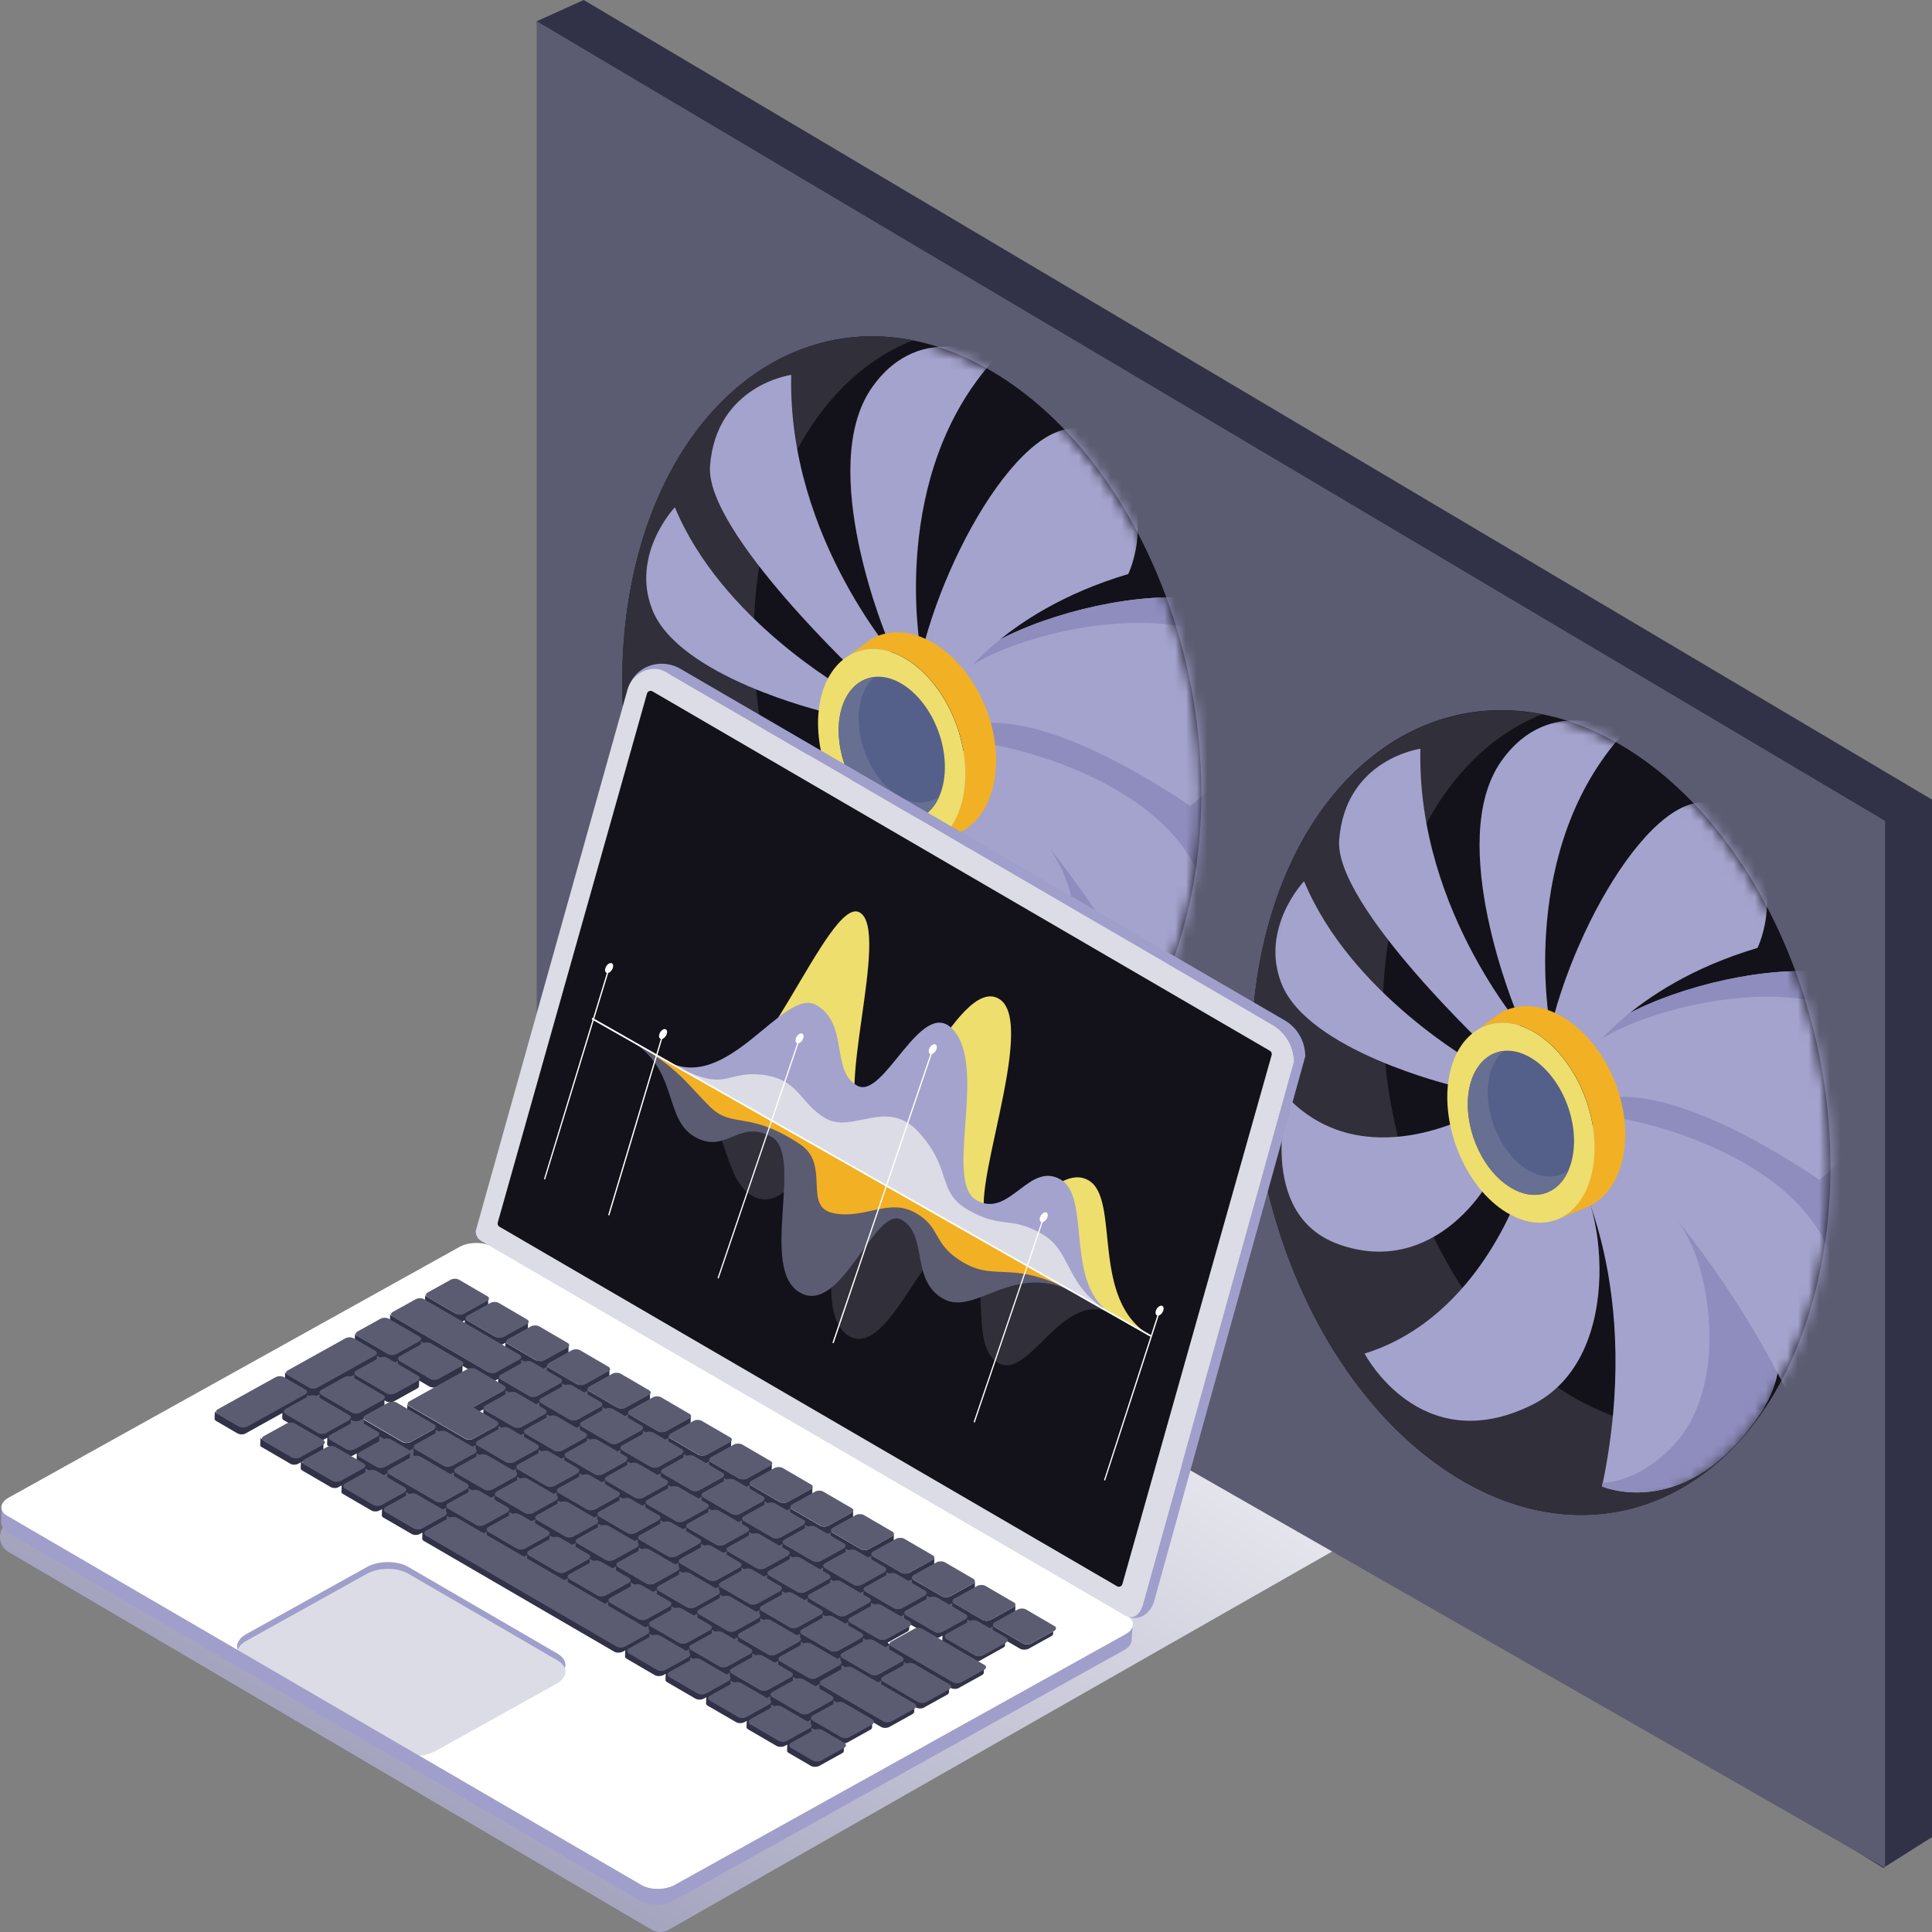 <svg xmlns="http://www.w3.org/2000/svg" width="180" height="180" fill="none"><rect width="100%" height="100%" fill="#808080" stroke="none"/><path fill="url(#a)" d="m149.539 127.294-60.408-35.36a1.6 1.6 0 0 0-1.613-.01L.803 141.815c-1.064.615-1.072 2.149-.017 2.772l59.91 35.192a1.6 1.6 0 0 0 1.612.009l87.205-49.721c1.081-.606 1.089-2.149.026-2.772"/><path fill="#313247" d="m50.008 1.98 4.373 97.301 121.077 74.749 4.542-2.873v-96.66L54.381 0z"/><path fill="#5B5C71" d="m50.008 102.142 125.619 71.885V76.482L50.007 1.977z"/><path fill="#13121A" d="M150.418 69.07c-13.947-7.752-28.165.557-32.521 18.128-4.348 17.562 2.423 39.321 15.855 49.122 14.294 10.433 30.554 3.447 35.434-16.239 4.888-19.695-3.917-42.76-18.768-51.01"/><path fill="#312F3A" d="M144.322 128.691c-12.123-8.848-18.236-28.484-14.31-44.335 2.229-9.009 7.345-15.312 13.643-17.798-11.541-2.284-22.111 5.932-25.758 20.646-4.348 17.563 2.423 39.322 15.855 49.122 11.204 8.175 23.597 5.655 30.799-5.283-6.045 3.21-13.382 2.646-20.229-2.352"/><mask id="b" width="55" height="76" x="116" y="66" maskUnits="userSpaceOnUse" style="mask-type:luminance"><path fill="#fff" d="M150.426 69.07c14.842 8.25 23.648 31.316 18.768 51.011-4.88 19.686-21.141 26.672-35.434 16.239-13.433-9.801-20.204-31.56-15.856-49.122 4.357-17.571 18.583-25.88 32.522-18.127"/></mask><g mask="url(#b)"><path fill="#A4A3CD" d="M139.875 70.911c-5.294 7.5 1.452 23.512 1.452 23.512l3.048.86s-2.963-16.189 6.923-27.018c0 .008-6.813-3.885-11.423 2.646"/><path fill="#A4A3CD" d="M132.334 69.762s-6.991.944-7.565 8.494c-.473 6.152 14.386 19.99 14.386 19.99l3.403-1.542c-.009.008-10.579-11.613-10.224-26.942M121.498 82.098s-4.137 4.348-2.111 9.522c2.457 6.287 15.965 9.523 15.965 9.523l2.144-2.03c.009-.01-11.684-6.549-15.998-17.015M146.163 108.621l-4.239 1.391s-3.757 12.683-14.791 16.096c0 0 5.175 9.902 15.56 4.803 9.084-4.466 6.619-20.074 3.47-22.29M119.995 102.289s-3.064 10.821 4.695 13.627c8.738 3.168 14.69-5.25 15.492-9.388l-2.803-2.764s-10.283 5.84-17.384-1.475"/><path fill="#A4A3CD" d="m148.72 103.996-2.111 4.702s6.586 11.133 2.651 29.791c0 0 7.97 3.497 14.868-6.995 6.484-9.86-7.421-22.433-15.408-27.498"/><path fill="#8E8DBD" d="m148.719 103.996-.051.101c1.857 1.627 3.377 3.599 4.779 5.621 1.604 2.318 3.621 4.576 4.575 7.315 1.714 4.913 2.229 13.222-2.271 17.798-1.865 1.896-4.17 3.203-6.441 3.329-.026.11-.043.211-.068.32 0 0 7.97 3.498 14.868-6.994 6.509-9.852-7.396-22.425-15.391-27.49"/><path fill="#A4A3CD" d="m148.387 100.906.422 4.762s10.283 8.789 18.076 24.75c0 0 7.86-4.045 8.991-15.759 1.064-11.005-17.341-13.753-27.489-13.753"/><path fill="#8E8DBD" d="m148.387 100.906.261 2.967c6.231.438 27.937 6.581 21.403 22.955-.6 1.5-1.917 2.646-3.192 3.54a.4.4 0 0 1 .026.059s7.86-4.045 8.991-15.759c1.064-11.014-17.341-13.762-27.489-13.762"/><path fill="#A4A3CD" d="m146.859 98.655 2.55 3.767s5.395-2.334 20.119 7.5c0 0 8.553-6.682 6.847-15.22-1.705-8.536-26.721-2.56-29.516 3.953"/><path fill="#8E8DBD" d="m146.859 98.66.043.058c4.204-5.486 28.139-10.34 29.33 1.197.396-1.618.506-3.37.143-5.208-1.705-8.528-26.721-2.562-29.516 3.952"/><path fill="#A4A3CD" d="m144.512 95.644 2.777 3.557s4.315-7.273 16.455-10.888c0 0 3.09-6.22-2.203-12.16-5.294-5.942-14.243 8.165-17.029 19.491"/></g><path fill="#F2B024" d="M145.009 94.434c-1.934-.944-3.782-.885-5.235-.05l-2.001 1.475c1.36-.784 3.09-.801 4.889.151 3.867 2.048 6.56 7.778 5.766 12.675-.405 2.503-1.638 4.196-3.276 4.887l2.643-1.07c1.756-.733 3.073-2.511 3.487-5.107.819-5.064-2.111-10.93-6.273-12.96"/><path fill="#EEDE6D" d="M142.655 96.013c-3.631-1.921-6.983.144-7.683 4.5-.701 4.366 1.452 9.768 5.006 12.203 3.783 2.596 7.666.86 8.451-4.037.777-4.879-1.908-10.61-5.774-12.666"/><path fill="#54608A" d="M142.384 98.413c-2.617-1.391-5.04.1-5.539 3.244-.506 3.143 1.047 7.045 3.614 8.798 2.727 1.871 5.53.615 6.096-2.907.557-3.531-1.385-7.66-4.171-9.136"/><path fill="#676F93" d="M142.046 108.81c-2.372-1.626-3.816-5.241-3.343-8.157.194-1.205.692-2.14 1.376-2.739-1.621.186-2.887 1.567-3.234 3.75-.506 3.144 1.047 7.045 3.614 8.798 2.296 1.576 4.652.936 5.673-1.424-1.106.809-2.608.784-4.086-.228"/><path fill="#13121A" d="M91.805 34.243c-13.948-7.754-28.165.556-32.522 18.127-4.348 17.562 2.423 39.32 15.856 49.122 14.293 10.433 30.554 3.446 35.434-16.24 4.88-19.694-3.926-42.768-18.768-51.01"/><path fill="#312F3A" d="M85.705 93.848c-12.124-8.849-18.236-28.484-14.31-44.336 2.229-9.009 7.345-15.312 13.643-17.798C73.497 29.43 62.927 37.647 59.28 52.36c-4.348 17.562 2.423 39.32 15.856 49.122 11.203 8.174 23.597 5.654 30.799-5.284-6.045 3.219-13.382 2.646-20.229-2.351"/><mask id="c" width="55" height="76" x="57" y="31" maskUnits="userSpaceOnUse" style="mask-type:luminance"><path fill="#fff" d="M91.793 34.243c14.842 8.25 23.648 31.315 18.768 51.01-4.88 19.685-21.14 26.672-35.434 16.239-13.432-9.801-20.203-31.56-15.855-49.122 4.348-17.571 18.574-25.88 32.52-18.127"/></mask><g mask="url(#c)"><path fill="#A4A3CD" d="M81.254 36.082c-5.294 7.5 1.452 23.512 1.452 23.512l3.048.86s-2.964-16.19 6.923-27.018c0 0-6.813-3.885-11.423 2.646"/><path fill="#A4A3CD" d="M73.716 34.926s-6.99.944-7.564 8.494c-.473 6.152 14.386 19.99 14.386 19.99l3.403-1.542c-.009.008-10.58-11.613-10.225-26.942M62.876 47.262s-4.136 4.348-2.11 9.523c2.457 6.286 15.965 9.522 15.965 9.522l2.144-2.03c.009 0-11.676-6.549-15.999-17.015M87.534 73.785l-4.238 1.39S79.538 87.85 68.504 91.273c0 0 5.175 9.902 15.56 4.803 9.084-4.466 6.627-20.074 3.47-22.29M61.37 67.45s-3.064 10.82 4.694 13.626c8.739 3.169 14.69-5.25 15.493-9.388l-2.803-2.764s-10.275 5.848-17.384-1.475"/><path fill="#A4A3CD" d="m90.099 69.156-2.11 4.703s6.585 11.132 2.65 29.79c0 0 7.97 3.497 14.868-6.995 6.484-9.86-7.413-22.425-15.408-27.498"/><path fill="#8E8DBD" d="m90.105 69.156-.05.101c1.857 1.627 3.377 3.599 4.778 5.621 1.604 2.318 3.622 4.576 4.576 7.315 1.714 4.913 2.229 13.222-2.27 17.798-1.867 1.897-4.172 3.203-6.443 3.329-.025.11-.042.211-.067.32 0 0 7.97 3.498 14.867-6.994 6.501-9.852-7.395-22.417-15.39-27.49"/><path fill="#A4A3CD" d="m89.766 66.066.422 4.762s10.283 8.79 18.076 24.75c0 0 7.86-4.045 8.991-15.758 1.064-10.998-17.333-13.754-27.49-13.754"/><path fill="#8E8DBD" d="m89.766 66.066.261 2.967c6.231.438 27.937 6.581 21.403 22.956-.6 1.5-1.917 2.646-3.192 3.539a.4.4 0 0 1 .026.059s7.86-4.045 8.991-15.759c1.064-11.006-17.333-13.762-27.49-13.762"/><path fill="#A4A3CD" d="m88.246 63.827 2.55 3.767s5.395-2.334 20.119 7.5c0 0 8.552-6.682 6.847-15.219-1.714-8.528-26.73-2.562-29.516 3.952"/><path fill="#8E8DBD" d="m88.246 63.827.042.06c4.205-5.487 28.14-10.34 29.33 1.196.397-1.618.507-3.37.144-5.208-1.714-8.528-26.73-2.562-29.516 3.952"/><path fill="#A4A3CD" d="m85.883 60.812 2.778 3.557s4.314-7.273 16.454-10.888c0 0 3.09-6.22-2.203-12.16-5.294-5.942-14.243 8.165-17.03 19.491"/></g><path fill="#F2B024" d="M86.392 59.602c-1.934-.944-3.783-.885-5.235-.05l-2 1.474c1.359-.783 3.09-.8 4.888.152 3.866 2.048 6.56 7.779 5.766 12.675-.405 2.503-1.638 4.196-3.276 4.887l2.643-1.07c1.756-.733 3.073-2.511 3.487-5.107.819-5.064-2.111-10.93-6.273-12.96"/><path fill="#EEDE6D" d="M84.03 61.181c-3.63-1.921-6.983.144-7.683 4.5-.701 4.366 1.452 9.768 5.006 12.203 3.783 2.596 7.666.86 8.451-4.037.786-4.887-1.908-10.618-5.774-12.666"/><path fill="#54608A" d="M83.767 63.569c-2.617-1.39-5.04.1-5.539 3.244-.506 3.144 1.047 7.045 3.614 8.798 2.727 1.871 5.53.615 6.095-2.907.558-3.523-1.376-7.652-4.17-9.135"/><path fill="#676F93" d="M83.429 73.967c-2.372-1.627-3.816-5.242-3.343-8.158.194-1.205.692-2.14 1.376-2.739-1.621.186-2.888 1.568-3.234 3.75-.506 3.144 1.047 7.046 3.614 8.798 2.296 1.576 4.652.936 5.673-1.424-1.106.81-2.609.784-4.086-.227"/><path fill="#A09FCB" d="M119.673 95.053 63.411 62.322c-1.748-1.029-4.145-.397-4.88 1.76 0 0 2.364-2.131 3.791-1.297l56.254 32.723a3.95 3.95 0 0 1 1.967 3.413l-14.099 50.656c-.372.725-.904 1.053-1.495 1.011 1.073.472 2.162-.143 2.559-1.331l14.099-50.833c0-1.4-.735-2.68-1.934-3.371"/><path fill="#fff" d="M104.943 150.494 45.919 116.17c-.835-.489-2.237-.489-3.123.009L.81 139.53c-.887.489-.92 1.29-.084 1.779l59.023 34.324c.835.488 2.237.488 3.123-.009l41.986-23.352c.887-.497.929-1.297.085-1.778"/><path fill="#A09FCB" d="m51.932 154.059-13.889-8.073c-1.038-.607-2.769-.598-3.858.008l-11.246 6.253c-1.089.607-1.14 1.593-.101 2.192l13.888 8.073c1.039.607 2.77.598 3.859-.009l11.245-6.253c1.09-.606 1.14-1.592.102-2.191"/><path fill="#DCDCE6" d="m51.932 154.692-13.889-8.073c-1.038-.607-2.769-.598-3.858.008L22.94 152.88c-1.089.607-1.14 1.593-.101 2.191l13.888 8.074c1.039.606 2.77.598 3.859-.009l11.245-6.253c1.09-.607 1.14-1.584.102-2.191"/><path fill="#A09FCB" d="m104.862 152.261-41.985 23.352c-.895.488-2.23.522-3.124.008 0 0-59.268-34.492-59.31-34.535-.068-.059-.119-.126-.17-.185-.008-.008-.016-.025-.025-.034-.042-.067-.076-.135-.135-.429v1.373s0 .615.633 1.011c.034.026 58.897 34.265 58.897 34.265.895.523 2.22.489 3.115-.008l41.986-23.352c.447-.244.675-.573.684-.893l.101-1.458c.009.312-.228.64-.667.885"/><path fill="#313247" d="m98.21 151.931-2.127 1.179a.6.6 0 0 1-.186.068h-.009a.8.8 0 0 1-.202.025h-.009a.8.8 0 0 1-.194-.025h-.017a.6.6 0 0 1-.177-.068l-2.634-1.533a.4.4 0 0 1-.102-.093l1.85-1.028c.11-.059.168-.143.177-.219l.025-.725c0 .076-.059.16-.169.219l-2.127 1.18c-.051.025-.118.051-.178.067h-.008a.8.8 0 0 1-.203.026.7.7 0 0 1-.194-.026h-.025a.6.6 0 0 1-.17-.067l-2.633-1.534a.3.3 0 0 1-.102-.093l1.85-1.028c.11-.059.168-.143.168-.219l.026-.733c0 .084-.06.169-.17.228l-2.127 1.179c-.05.026-.118.051-.177.068h-.008a1 1 0 0 1-.212.025h-.008q-.104-.002-.194-.017c-.009-.008-.017-.008-.026-.008-.059-.017-.118-.034-.168-.059l-2.643-1.534c-.042-.025-.067-.059-.101-.093l1.849-1.028c.11-.059.168-.143.177-.227l.025-.733c0 .084-.067.16-.169.219l-2.127 1.18a.6.6 0 0 1-.186.067h-.008a.8.8 0 0 1-.203.025h-.008q-.103-.002-.195-.017-.012-.01-.025-.008c-.059-.017-.118-.034-.169-.059l-2.634-1.534a.4.4 0 0 1-.101-.093l1.849-1.028c.11-.059.169-.143.177-.219l.025-.733a.2.2 0 0 1-.05.126.4.4 0 0 1-.127.102l-2.127 1.179c-.06.026-.119.051-.186.068-.009 0-.009 0-.009.008-.067.017-.126.017-.202.017h-.009c-.067 0-.135 0-.194-.017h-.025c-.06-.017-.118-.033-.17-.067l-2.633-1.534c-.042-.025-.076-.059-.102-.084l1.85-1.028c.11-.059.168-.144.168-.219l.026-.734a.25.25 0 0 1-.043.127.6.6 0 0 1-.126.101l-2.128 1.18c-.059.025-.118.05-.186.067 0 0-.008 0-.008.009-.067.016-.127.016-.203.016h-.008c-.068 0-.127 0-.194-.016h-.026c-.059-.017-.118-.034-.168-.068l-2.635-1.534a.3.3 0 0 1-.11-.092l1.841-1.028c.11-.059.17-.144.17-.228l.024-.733c0 .084-.059.16-.168.219l-2.128 1.18a1 1 0 0 1-.177.067h-.009a.9.9 0 0 1-.21.026h-.01a.8.8 0 0 1-.194-.026h-.016a.6.6 0 0 1-.178-.067l-2.634-1.534a.3.3 0 0 1-.101-.084l1.849-1.028c.11-.059.169-.144.177-.228l.025-.733c0 .084-.059.16-.168.219l-2.128 1.18c-.05.034-.118.05-.186.067h-.008a.8.8 0 0 1-.203.026h-.008a.7.7 0 0 1-.194-.026h-.026c-.059-.017-.118-.033-.169-.067l-2.642-1.534a.4.4 0 0 1-.101-.093l1.849-1.028c.11-.059.16-.143.168-.219l.026-.733c0 .084-.06.169-.17.228l-2.127 1.179a.5.5 0 0 1-.177.068h-.008a.8.8 0 0 1-.203.025h-.008q-.091-.002-.195-.017c-.008 0-.017 0-.025-.008a1 1 0 0 1-.169-.059l-2.634-1.534a.3.3 0 0 1-.101-.093l1.849-1.028c.11-.059.168-.143.177-.227l.025-.733c0 .084-.067.16-.169.219l-2.127 1.18a.7.7 0 0 1-.186.067h-.008a.7.7 0 0 1-.203.025h-.008c-.068 0-.127-.008-.195-.017-.008 0-.017 0-.025-.008q-.09-.023-.169-.059l-2.634-1.534a.3.3 0 0 1-.101-.093l1.84-1.028c.11-.059.17-.143.17-.219l.024-.724c0 .075-.067.16-.168.219l-2.128 1.179a1 1 0 0 1-.186.068l-.008.008c-.068.017-.135.017-.203.017h-.008c-.076 0-.135 0-.194-.017-.009 0-.017-.008-.026-.008a1 1 0 0 1-.169-.068l-2.634-1.533c-.05-.026-.076-.059-.101-.085l1.849-1.028c.11-.059.169-.143.169-.219l.025-.733c0 .084-.059.169-.169.228l-2.127 1.179c-.051.026-.118.051-.178.068l-.008.008c-.06.017-.135.017-.203.017-.067 0-.126-.008-.194-.017h-.025a1 1 0 0 1-.169-.067l-2.634-1.534a.35.35 0 0 1-.118-.101v-.009c-.009-.008-.009-.008-.009-.016l1.832-1.02c.11-.059.17-.143.17-.219l.025-.725c0 .076-.068.16-.17.211l-2.127 1.18a1 1 0 0 1-.186.067l-.008.008c-.068.017-.135.017-.211.017h-.009c-.067 0-.126 0-.194-.017-.008 0-.017 0-.025-.008a1 1 0 0 1-.169-.059l-2.634-1.534c-.05-.025-.076-.059-.102-.092l1.85-1.029c.11-.059.168-.143.177-.219l.025-.733c0 .084-.059.169-.169.228l-2.127 1.179c-.051.026-.119.051-.178.068h-.008a1 1 0 0 1-.211.025h-.009c-.067 0-.126-.008-.194-.017q-.013.002-.025-.008a1 1 0 0 1-.169-.059l-2.634-1.534c-.017-.008-.025-.025-.042-.034l1.866-1.036c.11-.059.168-.143.168-.228l.026-.733c0 .084-.068.169-.17.228l-2.127 1.18c-.05.033-.118.05-.185.067h-.009c-.067.017-.135.017-.203.017h-.008c-.059 0-.127-.009-.194-.017-.008 0-.017-.008-.025-.008-.06-.017-.119-.034-.17-.068l-2.633-1.534a.26.26 0 0 1-.11-.101l-.009-.008a.2.2 0 0 1-.033-.118l-.026.733v.008c0 .009.009.017 0 .026 0 .017 0 .025.009.033 0 .009.008.017.017.034.008.009.008.017.008.017l.009.008c.008 0 .008 0 .008.009.008.017.017.025.034.042a.5.5 0 0 0 .067.051h.009l2.642 1.533a.3.3 0 0 0 .118.051c.017.008.034.008.051.017 0 0 .017.008.026.008.008.009.016.009.025.009.017.008.042.008.067.008h.119c.016 0 .033-.008.05-.008s.042-.009.05-.009c.018 0 .043 0 .06-.008h.025c.017-.009.026-.009.034-.009a1 1 0 0 0 .068-.025.4.4 0 0 0 .084-.042l.135-.076-.017.48s0 .017.009.026v.033c.008.009.008.017.017.026.008 0 .008.016.016.016h.009l.008.009a.07.07 0 0 0 .034.034q.027.024.068.05v.009l2.634 1.533c.033.026.076.034.118.051q.026.002.05.017s.017.008.026.008c.008.009.017 0 .025.009.026 0 .05 0 .068.008.017 0 .042 0 .059.008h.059c.017 0 .042-.008.06-.008h.05c.017-.008.042-.008.05-.008.009-.009.017-.009.017-.009h.017c.009 0 .017-.008.026-.008l.075-.025c.026-.009.051-.026.085-.034l.22-.127-.026.565v.034c0 .008 0 .025.008.033s.009.017.017.026l.009.017.008.008c.009.017.026.025.034.042.025.017.042.034.068.051l.008.008 1.157.674-.05.051-2.129 1.18a.6.6 0 0 1-.185.067H46a.8.8 0 0 1-.202.025h-.009a.8.8 0 0 1-.194-.025s-.017-.008-.025-.008c-.06-.017-.118-.034-.17-.068l-8.89-5.174c-.05-.025-.084-.067-.117-.101v-.009a.2.2 0 0 1-.043-.118l-.025.734v.067c.008.008.008.017.017.025.008.009.008.017.017.017h.008v.009c.009.016.026.025.034.033q.027.025.067.051h.009l2.583 1.508c-.025.026-.042.051-.076.068l-2.127 1.18c-.05.025-.118.05-.177.067h-.009a.7.7 0 0 1-.194.025h-.008c-.068 0-.136-.008-.195-.017-.008-.008-.017-.008-.025-.008q-.091-.023-.169-.059l-2.853-1.652a.3.3 0 0 1-.11-.101l-.009-.008a.2.2 0 0 1-.033-.11l-.026.733v.034c0 .008 0 .017.009.025 0 .009.008.017.008.034l.008.008v.009l.009.008c.017.017.025.034.034.042.017.017.042.043.067.051h.009l1.739 1.003c-.017.025-.042.042-.068.059l-5.36 2.983a1 1 0 0 1-.178.067h-.009c-.067.017-.135.017-.202.017h-.009c-.067 0-.126-.008-.194-.017-.008 0-.017-.008-.017-.008a.6.6 0 0 1-.177-.067l-1.992-1.163a.5.5 0 0 1-.119-.101.2.2 0 0 1-.042-.11l-.025.725v.076q.002.022.017.033s.008.009.008.017l.009.009v.008l.033.034a.2.2 0 0 0 .068.05h.008l1.74 1.012c-.026.016-.043.042-.076.058l-5.387 2.992a1 1 0 0 1-.186.068h-.008a1 1 0 0 1-.203.025h-.008a.8.8 0 0 1-.194-.025s-.017-.009-.026-.009c-.059-.017-.118-.034-.169-.067l-2-1.163c-.051-.026-.093-.059-.11-.101v-.009a.2.2 0 0 1-.034-.109l-.034.733v.034c.009.008.009.016.009.025q.002.01.017.034l.017.016v.017l.033.034c.017.017.043.034.068.051 0 0 .008 0 .008.008l1.993 1.163c.034.017.076.034.118.05.017 0 .034 0 .05.009.009 0 .018 0 .026.008.008 0 .017.009.025.009q.038.01.076.008h.17c.016 0 .041 0 .058-.008.017 0 .034-.009.05-.009.01 0 .018 0 .018-.008.017-.009.025-.009.034-.009.025 0 .05-.016.076-.025.025-.008.05-.025.076-.042l3.402-1.888-.017.481q-.002.012.008.025c0 .008 0 .025.009.034 0 .008 0 .017.017.025 0 .008.008.017.008.017l.009.008.008.009c.009.017.025.025.034.033.025.017.042.034.067.051h.009l3.006 1.753a.3.3 0 0 0 .126.05c.017.009.025.009.05.017.01 0 .018.009.026.009q.01-.002.034.008c.017 0 .042 0 .067.009.026 0 .043.008.06 0h.118c.017 0 .034-.009.05-.009.017-.008.043-.008.051-.008l.017-.009h.008c.017 0 .026 0 .034-.008.025 0 .05-.017.068-.025.033-.009.05-.026.084-.043l.236-.126-.025.581v.034c0 .017.009.025.009.034.008.008.008.017.017.025 0 .009.008.017.008.017v.008c.008 0 .008.009.008.009l.034.034a1 1 0 0 0 .068.05h.008l1.494.86c.034.025.077.042.119.059a.1.1 0 0 0 .05.008c.009.009.017.009.026.009s.017.008.025.008c.025 0 .05.008.067.008a.14.14 0 0 0 .06.009h.059c.017 0 .042 0 .05-.009.017 0 .043 0 .06-.008.016 0 .033 0 .05-.008 0 0 .009 0 .017-.009h.008c.009 0 .026 0 .034-.008.026 0 .043-.017.068-.017.025-.017.05-.025.076-.042l.354-.194-.025.708v.033c0 .017 0 .026.008.034 0 0 0 .017.017.025 0 0 0 .017.009.017l.008.009v.008c.009.017.026.025.034.042a.5.5 0 0 0 .068.051h.008l.464.27c-.017.016-.033.033-.067.05l-2.128 1.18c-.05.025-.118.05-.177.067l-.009.009a1 1 0 0 1-.21.025h-.009a.7.7 0 0 1-.194-.025s-.017-.009-.025-.009c-.06-.017-.119-.033-.17-.067l-2.633-1.534c-.051-.025-.076-.059-.102-.084l1.85-1.028c.109-.059.168-.143.168-.219l.025-.733c0 .084-.067.168-.168.227l-2.128 1.18a1 1 0 0 1-.186.067s-.008 0-.008.009c-.068.017-.135.017-.203.017h-.008c-.06 0-.127 0-.195-.017-.008 0-.016-.009-.025-.009-.059-.017-.118-.033-.169-.067l-2.634-1.534a.26.26 0 0 1-.11-.101h-.008a.2.2 0 0 1-.034-.118l-.034.742c0 .008.009.016 0 .025 0 .017 0 .025.009.034q.002.012.017.025c0 .008.008.017.008.017l.009.008c0 .009 0 .009.008.009a.07.07 0 0 0 .034.033q.028.025.067.051h.009l2.634 1.534a.5.5 0 0 0 .118.059q.026.01.05.008a.03.03 0 0 0 .018.008c.017 0 .025.009.034.009.016.008.042.008.067.008h.168c.018 0 .043-.008.052-.008.016-.009.042-.009.059-.009l.017-.008h.008c.017 0 .025 0 .034-.008.025-.009.05-.017.067-.026a.3.3 0 0 0 .085-.042l.22-.118-.018.565v.034c0 .008 0 .025.009.033s.008.017.017.025q.002.015.017.017h.008v.009l.034.033c.017.017.042.034.067.051 0 0 .009 0 .009.008l2.634 1.534c.042.017.076.034.118.051a.1.1 0 0 0 .05.008c0 .009.018.009.026.009s.017.008.025.008c.026 0 .051.009.068.009h.168c.018 0 .043-.001.051-.009.017 0 .043 0 .06-.008l.016-.009c.009 0 .026 0 .034-.008q.04-.013.068-.025a.4.4 0 0 0 .084-.043l.253-.143-.025.615v.034c.009.008.009.017.009.025s.008.017.016.026c0 .008.009.016.017.016l.009.009.033.034a1 1 0 0 0 .068.05h.008l2.635 1.534c.033.017.076.034.118.05.017.009.034.009.05.009.009.008.017.008.026.008.008.009.017.009.025.009.025 0 .042.008.068.008h.168c.017 0 .034 0 .051-.008.017 0 .042-.009.06-.009l.016-.008h.009c.008 0 .017 0 .025-.009a1 1 0 0 0 .067-.025c.026-.008.06-.025.085-.034l.22-.118-.017.565v.068c.008.008.008.016.016.033l.017.017h.009v.008c.008.017.025.026.034.043.016.016.042.033.067.05l2.643 1.534c.033.017.067.034.11.051q.024.01.05.008c.008 0 .017.008.025.008s.017.009.017.009q.05.01.085.008h.118q.026.002.05-.008h.051c.017 0 .042-.009.06-.009.008 0 .008 0 .016-.008h.009c.017 0 .025 0 .033-.008q.04-.013.068-.026a.4.4 0 0 0 .084-.042l.22-.118-.017.565v.033c.008.009.008.017.008.034.009.009.009.017.017.025.009 0 .009.017.017.017v.009c.009 0 .009 0 .009.008q.01.015.033.042c.017.017.043.034.068.051h.008l17.747 10.323c.042.017.076.034.118.051.017.008.034 0 .05.008 0 0 .018 0 .026.009h.017c.034.008.06.008.084.008h.119c.017 0 .042 0 .05-.008h.06c.016 0 .033-.009.05-.009l.017-.008h.008c.017-.009.026-.009.034-.009l.076-.025c.034-.008.05-.025.085-.034l.22-.118-.026.565v.034c0 .008 0 .017.008.025 0 .008 0 .025.017.034 0 .008 0 .008.009.017 0 0 .008.008.008.016l.034.034a.5.5 0 0 0 .067.051l.009.008 2.634 1.534a1 1 0 0 0 .127.05c.017.009.025.009.05.009.009 0 .017 0 .025.008h.034c.017 0 .042.009.068.009h.177c.017-.009.034-.009.05-.009.018 0 .043-.008.051-.008s.017 0 .017-.009h.009q.012-.01.025-.008c.026-.008.05-.017.068-.017.034-.017.059-.025.084-.034l.22-.126-.026.565v.033c0 .009.009.026.009.034 0 0 0 .017.017.025 0 .009 0 .017.008.017l.008.009h.009c.008.016.025.033.034.042.017.017.042.033.067.05l.009.009 2.634 1.533c.034.026.084.034.127.051.016.008.033.008.05.017h.025c.009.008.017.008.026.008.025.009.05.009.076.009.017 0 .042 0 .059.008h.05c.017-.008.043-.008.06-.008s.033-.009.05-.009.043 0 .06-.008h.016l.009-.009c.008 0 .025-.008.034-.008.025-.008.042-.017.067-.025s.06-.026.084-.034l.22-.126-.025.564v.042c.008.009 0 .017.008.034.008.009.008.017.017.025.008.009.008.017.017.017v.009q.01-.002.008.008a.07.07 0 0 0 .034.034.4.4 0 0 0 .068.05v.009l2.634 1.525c.042.025.076.034.118.051.017.008.034.008.05.017.009 0 .017.008.026.008q.012-.002.025.008a.2.2 0 0 0 .068.009c.025 0 .042.008.059.008h.059c.017 0 .042-.008.06-.008.016 0 .033-.009.05-.009s.042 0 .059-.008h.025c.017-.008.025-.008.042-.008l.068-.026c.034-.008.059-.025.076-.033l.22-.127-.026.573c.008.009 0 .025 0 .034q.01.013.008.025c.009.017.009.025.017.034l.017.017v.008c.009 0 .009.009.009.017.008.008.017.025.034.034.016.017.042.033.067.05l.008.009 2.635 1.533c.033.017.076.043.118.051.017 0 .034.008.05.008.009 0 .017 0 .026.009.008 0 .017.008.017.008.034.009.059.009.084.009a.2.2 0 0 0 .06.008h.109c.017 0 .042 0 .05-.008.018 0 .034-.009.06-.009h.017l.008-.008c.017 0 .025 0 .042-.009.026 0 .042-.008.068-.016.025-.017.05-.026.084-.043l.211-.117-.017.556v.033c.009.009 0 .017.009.026s.008.025.017.033l.017.017v.009q.01.002.008.017c.008.008.017.025.034.033a.2.2 0 0 0 .067.051l.009.008 2.043 1.188c.034.017.076.043.118.051q.026.002.05.017c.01 0 .018.008.018.008.017 0 .025.009.025.009.034 0 .06.008.085.008h.168c.017-.008.043-.008.06-.008.016 0 .033-.009.05-.009h.025c.017 0 .026-.008.034-.008.026-.009.05-.009.076-.017.025-.017.05-.025.076-.034l2.128-1.179c.11-.059.169-.144.169-.228l.025-.691s.025 0 .034-.008c.016 0 .042 0 .059-.009h.017l.008-.008c.017 0 .025-.009.042-.009a.2.2 0 0 0 .068-.017c.025-.008.05-.025.076-.033l2.127-1.18c.11-.059.17-.143.178-.228l.017-.522.827.48c.042.017.076.034.118.051.017.008.034.008.05.017h.026c.009.008.017.008.025.008q.039.01.076.008h.119c.017 0 .033 0 .05-.008h.051c.017-.008.042-.008.06-.008l.007-.009h.017c.009-.008.026-.008.034-.008l.068-.026c.025-.008.05-.025.076-.033l2.127-1.18q.165-.1.178-.228l.016-.488.152.092q.053.025.119.051c.016 0 .033 0 .05.008.009 0 .017 0 .026.009.017 0 .017.008.017.008.033.009.059.009.084.009h.16c.017 0 .042 0 .06-.009.016 0 .042-.008.05-.008s.017-.009.017-.009h.008c.017-.008.026-.008.034-.008l.076-.025c.026-.009.05-.026.076-.043l2.128-1.179c.11-.059.169-.144.169-.228l.016-.489.152.093a.3.3 0 0 0 .119.051c.017 0 .025.008.05.016h.026c.008.009.016.009.025.009.025 0 .05 0 .067.008h.169c.017 0 .043-.008.06-.008.016-.009.033-.009.05-.009l.008-.008h.017c.009 0 .026-.008.034-.008q.04-.013.068-.026c.025-.008.05-.025.076-.042l2.127-1.18c.11-.059.178-.143.178-.227l.025-.733c0 .084-.06.168-.169.227l-2.127 1.18c-.06.025-.119.051-.178.067h-.008a1 1 0 0 1-.211.026c-.068 0-.127-.009-.195-.017-.008 0-.016 0-.025-.009a1 1 0 0 1-.169-.059l-5.766-3.354a.26.26 0 0 1-.11-.101l-.008-.008c0-.009 0-.017-.009-.025l1.816-1.012c.11-.059.168-.143.177-.227l.017-.506 2.11 1.231q.053.024.119.05c.016.009.033.009.05.017.009 0 .017.008.025.008s.017 0 .026.009c.025 0 .05.008.067.008h.16c.018 0 .035-.008.052-.008s.042-.009.059-.009c.008-.008.008-.008.016-.008h.009c.008 0 .017-.008.034-.008q.028-.013.067-.026a.3.3 0 0 0 .076-.042l.22-.126-.026.564v.034c0 .008 0 .017.009.025s.008.026.017.034l.008.008v.009c.009 0 .009.008.009.017.008.008.017.025.033.033.017.017.043.034.068.051l.008.008 2.635 1.534c.033.017.076.034.118.051q.025.002.05.017c.009 0 .017.008.017.008.017 0 .026 0 .034.008.025 0 .05.009.067.009h.169c.017 0 .043-.009.051-.009.017-.008.042-.008.06-.008l.008-.008h.008c.017 0 .025-.009.042-.009a1 1 0 0 1 .068-.025.4.4 0 0 0 .076-.042l.059-.034 2.068-1.154c.11-.059.17-.144.17-.22l.016-.488 1.385.809c.033.017.076.042.118.05a.1.1 0 0 0 .05.009q.013-.002.026.008s.017.008.025.008a.2.2 0 0 0 .076.009h.169a.2.2 0 0 1 .06-.009c.016 0 .033 0 .05-.008h.025c.017-.008.025-.008.034-.008a.2.2 0 0 1 .067-.017c.026-.017.06-.025.085-.034l2.127-1.18c.11-.059.17-.143.17-.227l.025-.717c.228.304.168.388.067.439m-51.281-22.4-2.854 1.584-.025.734.988-.548-.025.615v.034c0 .008.008.017.008.025.008.008.008.017.017.034q-.002.002.008.017l.009.008v.008a.2.2 0 0 1 .034.043 1 1 0 0 0 .067.05h.008l1.14.666-.05.05-2.128 1.18c-.06.026-.118.051-.186.068h-.008a.9.9 0 0 1-.211.025h-.009c-.067 0-.126-.008-.194-.017-.008 0-.017-.008-.017-.008a.6.6 0 0 1-.177-.068l-5.218-3.034c-.05-.025-.084-.067-.118-.101v-.008a.2.2 0 0 1-.034-.11l-.025.734v.042c.008.008.008.016.008.025.009.017.009.025.017.034.009.008.009.016.017.016v.009s.009 0 .009.008c.008.017.025.026.034.034.016.017.042.034.067.051h.008l2.373 1.382a.4.4 0 0 1-.06.05l-2.127 1.18a1 1 0 0 1-.177.067h-.008a.9.9 0 0 1-.212.026h-.008c-.068 0-.127-.009-.194-.017-.009-.009-.017-.009-.026-.009a1 1 0 0 1-.168-.059l-3.479-2.022a.35.35 0 0 1-.118-.101v-.009c-.017-.016-.017-.042-.017-.067l1.773-.986q.167-.1.169-.228l.017-.471.135.084c.034.025.076.033.118.05.017 0 .034.009.05.017h.026c.008 0 .017 0 .025.009q.04.01.068.008h.118c.017 0 .042-.008.05-.008h.06c.017-.009.034-.009.05-.009l.017-.008h.009c.017-.009.025-.009.042-.009.025-.008.042-.017.068-.025.033-.008.05-.025.076-.034l2.127-1.179c.11-.068.17-.144.17-.228l.016-.514.962.565q.053.024.119.05a.1.1 0 0 0 .05.009c.009.008.017.008.026.008s.016.008.016.008c.034 0 .06.009.085.009a.2.2 0 0 0 .059.008h.051c.017 0 .033 0 .05-.008.017 0 .043 0 .051-.009.017 0 .042-.008.06-.008h.024c.009 0 .017 0 .034-.008a.15.15 0 0 1 .068-.017 1 1 0 0 0 .076-.042l2.127-1.18c.11-.068.17-.143.17-.228l.016-.522 2.288 1.331a.6.6 0 0 0 .127.051c.017 0 .025 0 .05.008.009.009.017.009.026.009s.025.008.033.008a.2.2 0 0 0 .068.009.2.2 0 0 0 .059.008h.11q.026-.01.05-.008c.017 0 .043 0 .051-.009h.025c.017-.008.026-.008.034-.008a.2.2 0 0 1 .068-.017c.025-.017.059-.025.084-.034l.245-.135-.017.59v.076c.009.008.009.017.017.034 0 0 0 .017.008.017l.009.008.008.008c.009.017.026.026.034.043q.04.024.068.05h.008l.389.219c.033-.017.016 0-.009.017"/><path fill="#5B5C71" d="M33.134 128.871q-.04-.025-.068-.051c-.017-.008-.025-.025-.034-.033 0 0 0-.009-.008-.009v-.008c0-.009-.008-.009-.008-.017-.009-.008-.009-.017-.017-.034 0-.008-.009-.025-.009-.033v-.043l.017-.573-3.183 1.77q.038.052.101.093l2.846 1.66a1 1 0 0 0 .194.076c.059.008.127.017.194.017h.008a.8.8 0 0 0 .203-.026h.009c.067-.017.126-.042.185-.067l2.128-1.18c.017-.008.025-.025.042-.034zM37.202 127.514c-.025-.017-.05-.033-.067-.05l-.034-.034s0-.008-.009-.008c0-.009-.008-.009-.008-.017-.009-.009-.009-.017-.017-.034 0-.008-.008-.017-.008-.034v-.042l.016-.497-.16.084c-.025.017-.05.026-.084.042l-.068.026c-.008 0-.025 0-.034.008h-.008c-.009 0-.009 0-.017.009-.017 0-.034.008-.06.008-.016 0-.033.008-.05.008h-.161c-.025 0-.05-.008-.067-.008-.008 0-.033-.008-.033-.008-.009 0-.017 0-.026-.009-.017 0-.034-.008-.05-.008a2 2 0 0 1-.119-.051l-1.021-.598-.017.505c0 .085-.06.169-.177.228l-1.841 1.028q.039.053.101.093l2.846 1.66a1 1 0 0 0 .194.076c.059.008.126.017.194.017h.008a.8.8 0 0 0 .203-.026h.008a.7.7 0 0 0 .186-.067l2.128-1.18c.033-.017.05-.042.067-.059zM39.207 125.482q0 .126-.178.228l-1.857 1.036c.017.017.034.034.059.051l2.845 1.66a1 1 0 0 0 .194.076.7.7 0 0 0 .194.017.8.8 0 0 0 .203-.026h.009c.067-.016.126-.042.185-.067l2.128-1.18a.2.2 0 0 0 .076-.067l-3.841-2.233zM44.308 135.235v-.033l.016-.565-.22.118c-.024.017-.05.025-.084.042-.025.009-.042.017-.067.025-.009 0-.017 0-.034.009h-.008c-.009 0-.009.008-.017.008-.017 0-.034.009-.06.009-.016 0-.033.008-.05.008h-.178c-.025 0-.05-.008-.067-.008-.008 0-.017-.009-.025-.009s-.017 0-.026-.008c-.016 0-.033-.009-.05-.009a1 1 0 0 1-.118-.05l-2.727-1.584-.017.488q0 .127-.178.228l-1.832 1.02c0 .008 0 .008.009.016.025.034.059.068.118.101l2.634 1.534a1 1 0 0 0 .169.068c.008 0 .017.008.025.008q.092.015.194.017h.009a.8.8 0 0 0 .203-.025h.008a.7.7 0 0 0 .186-.068l2.127-1.18a.5.5 0 0 0 .093-.075q-.01-.013-.008-.026c-.026-.042-.026-.05-.026-.059M46.215 140.139a.5.5 0 0 1-.068-.051l-.034-.033-.008-.009c0-.008-.009-.008-.009-.017-.008-.008-.008-.025-.016-.033 0-.009-.009-.017-.009-.034v-.042l.017-.565-.22.127c-.025.008-.05.025-.084.033-.025.009-.042.017-.068.025-.008 0-.025.009-.033.009h-.026c-.016 0-.033.008-.059.008-.017 0-.033.009-.059.009h-.169c-.025 0-.05-.009-.067-.009l-.042-.008h-.017a.1.1 0 0 0-.051-.009 1 1 0 0 1-.118-.05l-1.419-.826-.017.531q0 .126-.177.228l-1.849 1.028a.26.26 0 0 0 .102.084l2.634 1.534a1 1 0 0 0 .194.076c.059.016.127.016.194.016h.008a.8.8 0 0 0 .203-.025h.009a.7.7 0 0 0 .185-.067l2.128-1.18c.034-.025.059-.051.084-.076zM49.995 142.326q-.04-.025-.067-.05l-.034-.034s0-.008-.009-.008c0-.009-.008-.009-.008-.017-.009-.009-.009-.026-.017-.034 0-.008-.008-.017-.008-.034v-.033l.017-.565-.22.118a.3.3 0 0 1-.084.034c-.026.008-.043.017-.068.025-.008 0-.025.008-.034.008h-.025c-.017 0-.034.009-.06.009-.016 0-.033.008-.05.008h-.178c-.024 0-.05-.008-.067-.008-.008 0-.017-.009-.042-.009h-.017c-.017-.008-.034-.008-.05-.008a2 2 0 0 1-.119-.051l-1.418-.825-.017.53c0 .085-.059.169-.177.228l-1.84 1.028c.025.034.058.068.1.093l2.635 1.534c.05.025.11.05.169.067.008 0 .017.008.025.008q.092.026.194.026h.009a.8.8 0 0 0 .202-.026h.009a.7.7 0 0 0 .185-.067l2.128-1.18c.042-.025.06-.05.084-.076zM53.76 144.53q-.04-.025-.067-.051l-.034-.033-.009-.009v-.008c0-.009-.008-.008-.008-.017-.009-.008-.009-.017-.017-.034 0-.008-.008-.016-.008-.033v-.034l.017-.565-.22.127a.2.2 0 0 1-.084.033l-.068.026c-.008 0-.025.008-.034.008h-.025c-.017 0-.034.009-.06.009-.016 0-.033 0-.05.008h-.178c-.024 0-.05-.008-.075-.008 0 0-.009 0-.017-.009-.008 0-.017 0-.025-.008-.017 0-.034-.009-.05-.009q-.066-.025-.12-.05l-1.417-.826-.017.531c0 .084-.06.168-.178.227l-1.84 1.028c.025.034.059.059.101.085l2.634 1.533c.05.026.11.051.17.068.008 0 .016 0 .024.008q.092.026.195.026h.008a.8.8 0 0 0 .203-.026h.008a.7.7 0 0 0 .186-.067l2.127-1.18c.034-.025.06-.042.085-.067zq.013 0 0 0M57.52 146.722q-.04-.026-.068-.05c-.017-.009-.025-.026-.033-.034l-.009-.009v-.008c0-.008-.008-.008-.008-.017-.009-.008-.009-.017-.017-.034 0-.008-.009-.016-.009-.033v-.042l.017-.565-.22.126a.2.2 0 0 1-.084.034 1 1 0 0 1-.067.025c-.009 0-.026.009-.034.009h-.025c-.017 0-.034.008-.06.008-.016 0-.033.009-.059.009h-.186c-.025 0-.05-.009-.075-.009 0 0-.009 0-.017-.008-.009 0-.017 0-.026-.009-.016 0-.033-.008-.05-.008a2 2 0 0 1-.118-.051l-1.419-.826-.017.531c0 .085-.059.169-.177.228l-1.849 1.028c.026.034.05.059.102.084l2.634 1.534c.05.025.11.051.169.067.008 0 .016 0 .025.009.059.008.126.017.194.017h.008a.8.8 0 0 0 .203-.026h.009a.7.7 0 0 0 .185-.067l2.128-1.18c.034-.025.059-.05.084-.067zM61.327 148.917a.4.4 0 0 1-.067-.05l-.034-.034c0-.008 0-.008-.008-.008 0-.009-.009-.009-.009-.017-.008-.009-.008-.025-.017-.034 0-.008-.008-.017-.008-.034v-.042l.025-.573-.236.127c-.026.008-.051.025-.085.033l-.067.026c-.009 0-.017.008-.034.008h-.025c-.017.009-.034.008-.06.008-.016 0-.033.009-.05.009h-.17c-.024 0-.05-.009-.067-.009-.008 0-.017-.008-.042-.008q-.002.002-.017-.008c-.017 0-.034-.009-.05-.009-.043-.017-.085-.033-.118-.05l-1.419-.826-.017.531q0 .126-.177.227l-1.84 1.028a.3.3 0 0 0 .11.093l2.633 1.534c.05.025.11.05.17.067.008 0 .024.009.024.009q.091.025.195.025h.008a.8.8 0 0 0 .203-.025h.008a.7.7 0 0 0 .186-.068l2.127-1.18a1 1 0 0 0 .085-.075zM65.1 151.119q-.04-.025-.067-.05l-.034-.034-.008-.008c0-.009-.008-.009-.008-.017-.009-.009-.009-.026-.017-.034 0-.008-.009-.017-.009-.034v-.042l.017-.564-.22.126a.3.3 0 0 1-.084.034c-.025.008-.042.017-.067.025-.009 0-.026.008-.034.008h-.009c-.008 0-.008 0-.017.009-.017.008-.033.008-.059.008-.016 0-.033.009-.059.009h-.169c-.025 0-.05-.009-.076-.009 0 0-.008 0-.017-.008-.008 0-.016-.009-.025-.009-.017-.008-.034-.008-.05-.008a2 2 0 0 1-.119-.051l-1.418-.825-.017.53q0 .127-.177.228l-1.85 1.028c.026.034.052.059.102.084l2.634 1.534c.05.025.11.051.17.068.008 0 .016.008.024.008a.7.7 0 0 0 .195.017h.008a1 1 0 0 0 .203-.025h.008a.7.7 0 0 0 .186-.068l2.127-1.18c.034-.017.06-.042.085-.067zM68.866 153.311a.5.5 0 0 1-.068-.051c-.017-.008-.025-.025-.034-.034 0 0 0-.008-.008-.008v-.008c0-.009-.009-.009-.009-.017-.008-.009-.008-.017-.016-.034 0-.008-.009-.017-.009-.034v-.033l.017-.565-.22.126a.3.3 0 0 1-.076.034c-.025.009-.042.017-.067.025-.008 0-.025.009-.034.009h-.008c-.009 0-.009 0-.017.008-.017 0-.034.009-.06.009-.016 0-.033.008-.05.008h-.178c-.025 0-.05-.008-.067-.008-.008 0-.017-.009-.034-.009-.008 0-.016 0-.025-.008-.017-.009-.034-.009-.05-.009a1 1 0 0 1-.119-.05l-1.418-.826-.017.531q0 .126-.177.227l-1.84 1.029c.025.033.058.067.1.092l2.635 1.534c.05.034.11.051.169.067.008 0 .016 0 .025.009.059.008.127.017.194.017h.008a.8.8 0 0 0 .203-.026h.009a.7.7 0 0 0 .185-.067l2.128-1.18c.034-.017.059-.05.084-.076zc.008.008 0 .008 0 0M72.644 155.514a.4.4 0 0 1-.067-.05l-.034-.034-.009-.008v-.009c0-.008-.008-.008-.008-.017-.008-.008-.008-.016-.017-.033 0-.009-.008-.017-.008-.034v-.042l.017-.565-.22.127a.2.2 0 0 1-.084.033l-.068.026c-.008 0-.017.008-.034.008h-.008c-.008 0-.008 0-.017.009-.017 0-.034.008-.06.008-.016 0-.033.008-.05.008H71.8c-.025 0-.05-.008-.084-.008l-.017-.008c-.009 0-.017-.009-.026-.009-.017 0-.033-.008-.05-.008q-.066-.025-.119-.051l-1.418-.826-.017.523c0 .084-.059.168-.177.227l-1.849 1.028c.025.034.05.059.101.085l2.634 1.533q.078.04.17.068c.008 0 .016.008.025.008.059.017.126.017.194.026h.008a.8.8 0 0 0 .203-.026h.008a.7.7 0 0 0 .186-.067l2.128-1.18c.033-.025.059-.042.084-.076zq.014 0 0 0M76.479 157.732a.5.5 0 0 1-.102-.085l-.008-.008c0-.008-.008-.008-.008-.017-.009-.008-.009-.017-.017-.034 0-.008-.009-.016-.009-.033v-.034l.026-.632-.279.152c-.025.017-.05.025-.076.033l-.067.026c-.009 0-.026.008-.034.008h-.026c-.017 0-.033.009-.059.009-.017 0-.033.008-.059.008h-.178c-.025 0-.05-.008-.067-.008-.008 0-.025-.009-.025-.009-.008 0-.017 0-.025-.008-.017 0-.034-.009-.051-.009-.042-.017-.084-.033-.118-.05l-1.418-.826-.017.531q0 .126-.178.227l-1.84 1.028c.025.034.05.059.101.093l2.634 1.534c.05.034.11.05.169.067.008 0 .025.009.025.009.06.017.127.017.195.017h.008a.8.8 0 0 0 .203-.026h.008a.7.7 0 0 0 .186-.067l2.127-1.18c.034-.017.06-.051.085-.067zM80.588 149.013a.5.5 0 0 1-.068-.051c-.016-.008-.025-.025-.033-.034 0 0 0-.008-.009-.008 0-.008-.008-.008-.008-.017-.009-.008-.009-.017-.017-.034 0-.008-.009-.016-.009-.033v-.034l.017-.565-.22.118a.2.2 0 0 1-.084.034c-.025.009-.042.017-.067.025-.009 0-.026.009-.034.009h-.025c-.017 0-.034.008-.05.008-.018 0-.035.009-.052.009h-.169c-.025 0-.05-.009-.084-.009 0 0-.008 0-.017-.008-.008 0-.017 0-.025-.009-.017 0-.034-.008-.05-.008q-.066-.025-.119-.051l-2.11-1.23-.017.497c0 .084-.06.16-.17.228l-1.84 1.028c.025.034.05.059.101.084l2.635 1.534c.05.025.11.05.168.067.009 0 .017.009.026.009.059.017.126.017.194.017h.008a.8.8 0 0 0 .203-.026h.008a.7.7 0 0 0 .186-.067l2.128-1.18c.025-.017.042-.034.067-.05zq.012 0 0 0M76.812 146.821a.5.5 0 0 1-.101-.085s0-.008-.009-.008c0-.008-.008-.008-.008-.017-.009-.008-.009-.017-.017-.034 0-.008-.009-.025-.009-.033v-.034l.017-.565-.22.127a.2.2 0 0 1-.084.033l-.067.026c-.009 0-.026.008-.034.008h-.025c-.017 0-.034.009-.06.009-.016 0-.033.008-.05.008h-.169c-.025 0-.05-.008-.084-.008 0 0-.009-.009-.017-.009s-.017-.008-.026-.008c-.017 0-.033-.009-.042-.009-.042-.017-.084-.033-.118-.05l-2.11-1.231-.018.498q0 .126-.177.227l-1.849 1.028c.026.034.05.059.102.085l2.634 1.533a1 1 0 0 0 .194.076q.09.025.194.025a.8.8 0 0 0 .203-.025h.008c.068-.017.127-.042.186-.067l2.127-1.18c.026-.017.043-.034.068-.051zq.015 0 0 0M73.03 144.623a.5.5 0 0 1-.1-.085s0-.008-.01-.008c-.008-.008-.008-.008-.008-.017-.008-.008-.008-.017-.017-.034-.008-.008-.008-.016-.008-.033v-.042l.017-.565-.22.118a.3.3 0 0 1-.084.034c-.025.008-.042.016-.067.025-.009 0-.026.008-.034.008h-.026c-.016 0-.033.009-.059.009q-.026-.002-.05.008h-.17c-.025 0-.05-.008-.067-.008-.008 0-.017-.009-.033-.009-.009 0-.017-.008-.026-.008-.017 0-.034-.009-.042-.009a1 1 0 0 1-.118-.05l-2.12-1.23-.016.497c0 .084-.06.168-.178.227l-1.84 1.028a.3.3 0 0 0 .11.093l2.634 1.534c.05.025.11.05.169.067.008 0 .025.009.025.009.06.017.127.017.194.017h.009a.8.8 0 0 0 .202-.026h.009q.099-.027.185-.067l2.128-1.18c.025-.017.042-.034.068-.051zM69.267 142.423a.4.4 0 0 1-.068-.05l-.033-.034-.009-.008c0-.009-.008-.009-.008-.017-.009-.009-.009-.017-.017-.034 0-.008-.009-.017-.009-.034v-.042l.017-.573-.228.127a.2.2 0 0 1-.084.033l-.068.026c-.008 0-.025.008-.034.008h-.025c-.017.009-.034.009-.059.009-.017 0-.034.008-.05.008h-.178c-.025 0-.05-.008-.067-.008l-.034-.009c-.009 0-.017 0-.026-.008-.016 0-.033-.009-.05-.009-.042-.017-.085-.033-.118-.05l-2.111-1.231-.017.498q0 .126-.177.227l-1.85 1.028c.026.034.052.059.102.084l2.634 1.534a1 1 0 0 0 .17.068c.008 0 .016.008.024.008.06.017.127.017.195.017h.008a1 1 0 0 0 .203-.025h.008a.7.7 0 0 0 .186-.068l2.127-1.18a.4.4 0 0 0 .068-.059zM65.496 140.231a.5.5 0 0 1-.068-.051l-.034-.033s0-.009-.008-.009v-.008c0-.009-.009-.009-.009-.017-.008-.009-.008-.025-.017-.034 0-.008-.008-.025-.008-.034v-.033l.017-.565-.22.118c-.025.017-.05.025-.084.042l-.068.026c-.008 0-.025.008-.033.008h-.009c-.008 0-.008 0-.017.008-.017 0-.034.009-.059.009q-.026-.002-.05.008h-.17c-.025 0-.05-.008-.067-.008-.008 0-.017-.009-.034-.009-.008 0-.017 0-.025-.008-.017 0-.034-.008-.05-.008a2 2 0 0 1-.119-.051l-2.11-1.23-.017.497q0 .126-.178.227l-1.84 1.028a.3.3 0 0 0 .101.085l2.643 1.533c.05.026.11.051.169.059.008 0 .016 0 .025.009.059.017.127.025.194.025h.008a.8.8 0 0 0 .203-.025h.009a.7.7 0 0 0 .185-.068l2.128-1.179c.025-.017.042-.034.067-.051zq0 .012 0 0M61.703 138.031a.5.5 0 0 1-.067-.051l-.034-.033s0-.009-.009-.009c0-.008-.008-.008-.008-.017-.008-.008-.008-.016-.017-.033 0-.009-.008-.017-.008-.034v-.042l.017-.565-.22.127a.2.2 0 0 1-.084.033l-.068.026c-.008 0-.025.008-.034.008h-.025c-.017.009-.034.009-.05.009-.018 0-.034.008-.06.008h-.169c-.025 0-.05-.008-.084-.008 0 0-.009 0-.034-.009h-.017c-.017 0-.034-.008-.042-.008a2 2 0 0 1-.118-.051l-2.11-1.222-.018.497c0 .085-.059.169-.177.228l-1.849 1.028c.025.034.05.059.101.084l2.634 1.534c.051.034.11.051.17.067.008 0 .016.009.025.009a.7.7 0 0 0 .194.017h.008a.8.8 0 0 0 .203-.026h.008a.7.7 0 0 0 .186-.067l2.128-1.18c.025-.017.042-.033.067-.05zM57.928 135.835a1 1 0 0 1-.067-.05c-.017-.009-.025-.026-.034-.034l-.008-.009c-.009-.008-.009-.016-.009-.016-.008-.009-.008-.017-.017-.034 0-.009-.008-.017-.008-.034v-.034l.017-.564-.22.126a.3.3 0 0 1-.084.034c-.026.008-.042.017-.068.025-.008 0-.017.009-.033.009h-.009c-.008 0-.017 0-.017.008-.017 0-.034.008-.059.008-.017 0-.034 0-.05.009H57.1c-.025 0-.05-.009-.068-.009-.008 0-.016-.008-.042-.008h-.017c-.016 0-.033-.008-.05-.008-.042-.017-.085-.034-.118-.051l-2.111-1.23-.017.497q0 .126-.177.227l-1.84 1.029c.024.033.05.059.1.092l2.635 1.534c.05.025.11.051.169.067.008 0 .016 0 .025.009a.7.7 0 0 0 .194.017h.008a.8.8 0 0 0 .203-.026h.009a.7.7 0 0 0 .185-.067l2.128-1.18c.025-.017.042-.034.067-.05zM54.163 133.642q-.04-.025-.068-.051l-.033-.034s0-.008-.009-.008c-.008-.009-.008-.017-.008-.017-.009-.008-.009-.017-.017-.034 0-.008-.009-.017-.009-.033v-.043l.017-.564-.22.126a.2.2 0 0 1-.084.034c-.025.008-.042.017-.067.025-.009 0-.026.009-.034.009h-.025c-.017 0-.034.008-.051.008s-.034.009-.05.009h-.17c-.025 0-.05-.009-.067-.009-.009 0-.017-.008-.034-.008-.008 0-.017 0-.025-.009-.017 0-.034-.008-.05-.008q-.066-.025-.12-.051l-2.11-1.23-.017.497c0 .084-.059.169-.177.228l-1.84 1.028c.025.033.05.067.1.092l2.635 1.534a1 1 0 0 0 .194.076.7.7 0 0 0 .194.017h.009a1 1 0 0 0 .202-.025h.009c.067-.017.127-.043.186-.068l2.127-1.18c.026-.016.042-.033.068-.05zM50.385 131.44c-.025-.017-.05-.033-.067-.05l-.034-.034-.008-.008c0-.009-.009-.017-.009-.017-.008-.009-.008-.026-.017-.034 0-.008-.008-.017-.008-.034v-.042l.017-.564-.22.118a.3.3 0 0 1-.084.033l-.068.026c-.008 0-.025.008-.034.008h-.025c-.017 0-.034.008-.059.008-.017 0-.034.009-.05.009h-.178c-.025 0-.05-.009-.067-.009-.009 0-.017-.008-.034-.008-.009 0-.017-.008-.026-.008-.017 0-.033-.009-.05-.009l-.118-.05-2.153-1.248-.017.498c0 .084-.06.168-.178.227l-1.832 1.02v.025a.5.5 0 0 0 .119.101l2.634 1.534c.05.025.11.05.169.067l.025.009c.059.017.127.025.194.025h.008a.8.8 0 0 0 .203-.025h.009q.098-.027.185-.068l2.128-1.179c.025-.017.042-.034.067-.051zM48.95 134.327a.5.5 0 0 1-.069-.051c-.016-.008-.025-.025-.033-.033l-.009-.009c0-.008-.008-.008-.008-.017-.009-.008-.009-.025-.017-.033 0-.009-.008-.017-.008-.034v-.042l.016-.565-.22.118a.3.3 0 0 1-.083.034c-.026.008-.043.017-.068.025-.008 0-.025.009-.034.009h-.025c-.017 0-.034.008-.06.008h-.219c-.025 0-.05-.008-.084-.008l-.017-.009c-.008 0-.017 0-.025-.008-.017 0-.034-.009-.051-.009q-.065-.025-.118-.05l-1.385-.809-.017.489q-.002.126-.169.227l-1.849 1.028c.026.034.051.059.102.084l2.634 1.534a1 1 0 0 0 .169.068c.008 0 .017.008.025.008q.092.025.194.025h.009a.8.8 0 0 0 .202-.025h.009a.7.7 0 0 0 .186-.067l2.127-1.18c.025-.017.034-.034.06-.051zM51.864 139.621v-.033l.017-.565-.22.118c-.025.017-.05.025-.084.042-.025.009-.042.017-.067.025-.009 0-.017 0-.034.009h-.009c-.008 0-.017 0-.017.008-.016 0-.042.009-.059.009s-.033 0-.059.008h-.169c-.025 0-.05-.008-.067-.008-.009 0-.017-.009-.034-.009 0 0-.008 0-.017-.008-.017 0-.034-.009-.05-.009-.043-.008-.085-.033-.119-.05l-2.634-1.534-.008-.008c-.017-.009-.034-.026-.05-.034l-.018.489c0 .084-.059.168-.177.227l-1.84 1.028c.025.034.059.059.1.093l2.635 1.534a1 1 0 0 0 .194.076.7.7 0 0 0 .194.017h.009a.8.8 0 0 0 .202-.026h.009a.7.7 0 0 0 .186-.067l2.127-1.18c.042-.025.06-.05.093-.076-.009-.008-.009-.017-.017-.033-.008-.026-.017-.034-.017-.043M55.638 141.833v-.034l.017-.564-.22.118a.3.3 0 0 1-.084.033l-.068.026c-.008 0-.025.008-.034.008h-.025c-.017.008-.034.008-.06.008-.016 0-.033.009-.05.009h-.178c-.025 0-.05-.009-.067-.009-.008 0-.025-.008-.025-.008-.008 0-.017-.008-.025-.008-.017 0-.034-.009-.051-.009l-.118-.05-2.643-1.534c-.017-.009-.033-.025-.05-.034l-.017.489c0 .084-.06.168-.17.227l-1.848 1.029a.26.26 0 0 0 .101.084l2.634 1.534c.051.025.11.05.17.067q.012-.002.025.008.09.015.194.017h.008a.8.8 0 0 0 .203-.025h.008a.7.7 0 0 0 .186-.067l2.127-1.18c.043-.025.068-.051.093-.076 0-.008-.008-.017-.008-.025-.025-.017-.025-.026-.025-.034M59.408 144.014v-.042l.017-.565-.22.118a.3.3 0 0 1-.084.034c-.026.008-.043.017-.068.025-.008 0-.025.009-.034.009h-.025c-.017 0-.034.008-.059.008-.017 0-.034 0-.05.008h-.11c-.017 0-.043 0-.06-.008-.025 0-.05 0-.067-.008-.009 0-.017-.009-.042-.009 0 0-.009 0-.017-.008-.017 0-.034-.009-.05-.009q-.066-.025-.119-.05l-2.643-1.534h-.008c-.017-.008-.034-.025-.05-.034l-.018.489q0 .126-.177.228l-1.84 1.028c.025.033.059.067.1.092l2.644 1.534c.05.025.11.051.168.068.009 0 .017.008.026.008.059.017.126.017.194.017h.008a1 1 0 0 0 .203-.025h.008a.7.7 0 0 0 .186-.068l2.128-1.18a.4.4 0 0 0 .093-.076c-.009-.008-.009-.016-.017-.033-.017.008-.017-.009-.017-.017M63.21 145.601l-.227.127c-.026.016-.051.025-.085.042-.025.008-.042.017-.068.025-.008 0-.016.008-.033.008h-.026c-.017.009-.033.009-.059.009-.017 0-.034.008-.05.008h-.119c-.016 0-.042 0-.059-.008-.025 0-.05-.009-.067-.009-.009 0-.017 0-.026-.008q-.012.002-.025-.008c-.017 0-.034-.009-.05-.009l-.119-.05-2.634-1.534h-.008c-.017-.009-.034-.025-.05-.034l-.018.489c0 .084-.059.168-.177.227l-1.85 1.029c.026.033.052.059.102.084l2.634 1.534c.051.033.11.05.17.067.008 0 .016.008.025.008q.09.015.194.017h.008a.8.8 0 0 0 .203-.025h.008a.6.6 0 0 0 .178-.067l2.127-1.18c.042-.025.068-.051.101-.084 0-.009-.008-.009-.008-.017s-.008-.017-.008-.034v-.034zM66.97 148.412v-.034l.017-.565-.22.118a.2.2 0 0 1-.084.034c-.025.008-.042.017-.067.025-.009 0-.026.009-.034.009h-.025c-.017 0-.034.008-.06.008-.016 0-.033.009-.05.009h-.178c-.025 0-.05-.009-.067-.009-.008 0-.025-.008-.025-.008-.009 0-.017 0-.026-.009-.017 0-.033-.008-.05-.008a2 2 0 0 1-.118-.051l-2.635-1.533h-.008c-.025-.017-.042-.034-.06-.043l-.016.498c0 .084-.06.168-.177.227l-1.84 1.02a.4.4 0 0 0 .109.101l2.634 1.534c.05.033.11.05.169.067.008 0 .025.009.025.009q.092.024.194.025h.009a1 1 0 0 0 .202-.025h.009a.7.7 0 0 0 .186-.068l2.127-1.18a.5.5 0 0 0 .093-.075c-.008-.009-.008-.017-.017-.034-.017-.025-.017-.034-.017-.042M70.74 150.61v-.042l.016-.565-.22.126c-.025.017-.05.026-.084.042l-.067.026c-.009 0-.017 0-.034.008h-.025c-.017 0-.034.009-.06.009-.017 0-.033 0-.059.008h-.169c-.025 0-.05-.008-.067-.008-.009 0-.017-.009-.026-.009s-.016 0-.025-.008c-.017 0-.034-.009-.05-.009q-.066-.025-.119-.05l-2.634-1.534h-.008a.2.2 0 0 1-.042-.034l-.017.489c0 .084-.06.169-.178.228l-1.849 1.028c.026.033.051.059.102.084l2.634 1.534c.05.025.11.05.169.067.008 0 .017 0 .025.009.06.016.127.016.194.016h.009a.8.8 0 0 0 .202-.025h.009a.7.7 0 0 0 .185-.067l2.128-1.18c.042-.025.068-.051.093-.076q-.01-.013-.008-.025c0-.009-.026-.034-.026-.042M74.52 152.806v-.043l.017-.564-.22.118a.3.3 0 0 1-.084.034.4.4 0 0 0-.067.025c-.009 0-.017.008-.034.008h-.008c-.009 0-.017 0-.017.009-.017 0-.034.008-.06.008-.016 0-.033 0-.058.009h-.17c-.025 0-.05-.009-.067-.009-.008 0-.017 0-.025-.008-.009 0-.017 0-.026-.009-.016-.008-.033-.008-.05-.008a2 2 0 0 1-.118-.051l-2.643-1.533c-.017-.009-.034-.026-.05-.034l-.017.497c0 .084-.06.169-.178.228l-1.84 1.028c.025.033.05.059.101.092l2.634 1.534a1 1 0 0 0 .194.076.7.7 0 0 0 .195.017 1 1 0 0 0 .202-.025h.009a.7.7 0 0 0 .185-.068l2.128-1.18a.4.4 0 0 0 .093-.076c-.009-.008-.009-.016-.017-.025 0-.034 0-.042-.009-.05M75.376 149.701q-.04-.025-.068-.05c-.009-.017-.025-.025-.034-.034l-.008-.008v-.009c-.009-.008-.009-.008-.009-.017-.008-.008-.008-.025-.017-.033 0-.009-.008-.026-.008-.034v-.042l.017-.565-.22.127a.3.3 0 0 1-.076.033l-.067.026c-.009 0-.025.008-.034.008h-.025c-.017 0-.034.008-.06.008-.016 0-.033.009-.05.009h-.178c-.025 0-.05-.009-.084-.009 0 0-.008 0-.017-.008-.008 0-.017 0-.025-.008-.017-.009-.034-.009-.05-.009q-.066-.026-.119-.05l-1.385-.809-.016.488q0 .127-.178.228l-1.849 1.028q.039.053.102.093l2.634 1.533a1 1 0 0 0 .169.068c.008 0 .017.008.025.008.06.017.127.017.194.017h.009a.8.8 0 0 0 .202-.025h.009a1 1 0 0 0 .186-.068l2.127-1.179c.025-.017.034-.034.06-.051zM71.598 147.492a.4.4 0 0 1-.068-.05c-.008-.017-.025-.025-.034-.034 0 0 0-.008-.008-.008 0-.009-.009-.009-.009-.017-.008-.009-.008-.017-.017-.034 0-.008-.008-.025-.008-.034v-.033l.017-.565-.22.127a.3.3 0 0 1-.084.033q-.027.013-.068.026c-.008 0-.025.008-.033.008h-.009c-.008 0-.008 0-.017.008-.017 0-.034.009-.059.009-.017 0-.034 0-.059.008h-.169c-.025 0-.05-.008-.076-.008 0 0-.008 0-.017-.009-.008 0-.016-.008-.025-.008-.017 0-.034-.008-.05-.008q-.066-.025-.119-.051l-1.384-.809-.017.497c0 .084-.06.16-.17.228l-1.848 1.028c.025.034.05.059.101.084l2.634 1.534q.078.04.17.067c.008 0 .016.009.025.009.059.008.126.017.194.017h.008a.8.8 0 0 0 .203-.026h.008c.068-.017.127-.042.186-.067l2.128-1.18q.036-.025.059-.051zM67.828 145.302q-.04-.025-.068-.05l-.033-.034-.009-.008c0-.009-.008-.009-.008-.017-.009-.009-.009-.026-.017-.034 0-.008-.009-.025-.009-.034v-.042l.026-.573-.237.127a.3.3 0 0 1-.084.033l-.068.026c-.008 0-.025.008-.033.008s-.017 0-.017.008c-.017 0-.034.009-.06.009-.016 0-.033 0-.05.008h-.169c-.025 0-.05-.008-.084-.008 0 0-.009 0-.017-.009-.009 0-.017-.008-.026-.008-.016 0-.033-.008-.05-.008a2 2 0 0 1-.118-.051l-1.385-.809-.017.489q-.002.126-.169.227l-1.849 1.028a.3.3 0 0 0 .11.093l2.634 1.534a1 1 0 0 0 .194.076.7.7 0 0 0 .195.017h.008a.8.8 0 0 0 .203-.026h.008a.7.7 0 0 0 .186-.067l2.127-1.18a.4.4 0 0 0 .06-.051zM64.051 143.104a.5.5 0 0 1-.067-.051c-.017-.008-.026-.025-.034-.034 0 0 0-.008-.009-.008 0-.008-.008-.008-.008-.017-.008-.008-.008-.017-.017-.034 0-.008-.008-.016-.008-.033v-.042l.017-.565-.22.118c-.025.017-.05.025-.076.034-.025.008-.042.016-.067.025-.009 0-.026.008-.034.008h-.009c-.008 0-.008 0-.017.009-.016 0-.033.008-.059.008-.017 0-.033 0-.059.009h-.177c-.025 0-.05-.009-.084-.009 0 0-.009 0-.017-.008-.009 0-.017 0-.026-.009a.1.1 0 0 1-.05-.017 1 1 0 0 1-.119-.05l-1.384-.809-.017.497c0 .084-.06.16-.169.219l-1.849 1.028c.026.034.05.059.102.085l2.634 1.533a1 1 0 0 0 .194.076.7.7 0 0 0 .194.017h.008a.8.8 0 0 0 .203-.025h.009c.067-.017.126-.042.185-.068l2.128-1.179a.4.4 0 0 0 .059-.051zM60.259 140.903q-.04-.025-.068-.05l-.033-.034s0-.008-.009-.008v-.009c0-.008-.008-.008-.008-.017-.009-.008-.009-.025-.017-.033 0-.009-.009-.017-.009-.034v-.034l.017-.564-.22.126a.3.3 0 0 1-.084.034c-.025.008-.042.016-.067.025-.009 0-.026.008-.034.008h-.008c-.009 0-.009 0-.017.009-.017 0-.034.008-.06.008-.016 0-.033.009-.05.009h-.186c-.025 0-.05-.009-.084-.009 0 0-.009 0-.017-.008-.008 0-.017 0-.025-.009-.017 0-.034-.008-.051-.008a2 2 0 0 1-.118-.051l-1.385-.809-.017.489q-.002.126-.169.228l-1.849 1.028c.026.033.06.067.102.092l2.634 1.534c.05.025.11.051.169.068.008 0 .017.008.025.008a.7.7 0 0 0 .194.017h.009q.099 0 .21-.025c.068-.017.127-.043.187-.068l2.127-1.18a.3.3 0 0 0 .06-.05zM56.492 138.712c-.025-.017-.05-.034-.067-.051l-.034-.033s0-.009-.009-.009c0-.008-.008-.008-.008-.017-.009-.008-.009-.017-.017-.033 0-.009-.008-.017-.008-.034v-.042l.016-.556-.22.117a.3.3 0 0 1-.075.034c-.025.009-.042.017-.068.025-.008 0-.025.009-.033.009h-.009c-.008 0-.008 0-.017.008-.017 0-.033.009-.059.009-.017 0-.034.008-.05.008h-.178c-.025 0-.05-.008-.067-.008-.009 0-.017-.009-.034-.009-.009 0-.017-.008-.025-.008-.017 0-.034-.009-.051-.009a1 1 0 0 1-.118-.05l-1.385-.809-.017.489q-.002.126-.169.227l-1.849 1.028c.026.034.06.068.102.093l2.634 1.534c.05.025.101.05.169.059.008 0 .017.008.025.008a.7.7 0 0 0 .194.017h.009a.8.8 0 0 0 .202-.025h.009a.7.7 0 0 0 .186-.068l2.127-1.179c.025-.017.034-.034.06-.051zM52.711 136.512c-.025-.017-.05-.034-.067-.051l-.034-.033-.008-.009c0-.008-.009-.008-.009-.017-.008-.008-.008-.025-.017-.033 0-.009-.008-.017-.008-.034v-.034l.017-.564-.22.126c-.025.017-.05.025-.076.034-.025.008-.042.017-.067.025-.009 0-.026.009-.034.009h-.009c-.008 0-.008 0-.016.008-.017 0-.034.008-.06.008-.016 0-.033.009-.059.009h-.126c-.017 0-.042 0-.06-.009-.025 0-.05-.008-.067-.008q-.01.002-.034-.008h-.017c-.016-.009-.033-.009-.05-.009l-.118-.05-1.385-.81-.017.498c0 .084-.059.16-.169.227l-1.849 1.028c.026.034.06.059.102.093l2.634 1.534a1 1 0 0 0 .194.076.7.7 0 0 0 .194.017h.009a.8.8 0 0 0 .202-.026h.009c.067-.017.126-.042.185-.067l2.128-1.18c.025-.017.034-.034.06-.051zM79.157 151.888q-.04-.026-.068-.05c-.017-.009-.025-.026-.034-.034l-.008-.008c0-.009-.008-.009-.008-.017-.009-.009-.009-.026-.017-.034 0-.008-.009-.017-.009-.034v-.042l.017-.565-.22.127c-.025.017-.05.025-.084.042-.025.008-.042.017-.067.025-.009 0-.026.009-.034.009H78.6c-.017 0-.034.008-.06.008-.017 0-.033 0-.05.009h-.178c-.025 0-.05-.009-.084-.009 0 0-.008 0-.017-.008-.008 0-.017 0-.025-.009-.017-.008-.034-.008-.05-.017a1 1 0 0 1-.119-.05l-1.385-.809-.017.489c0 .084-.059.16-.168.227l-1.85 1.028c.026.034.051.059.102.085l2.634 1.533c.05.026.11.051.169.068.008 0 .017.008.025.008.06.017.127.017.195.017h.008a.8.8 0 0 0 .203-.025h.008a.7.7 0 0 0 .186-.068l2.127-1.179c.026-.009.034-.034.06-.051zc.008.009 0 .009 0 0M78.294 154.998v-.042l.017-.565-.22.118a.3.3 0 0 1-.084.034c-.026.008-.042.016-.068.025-.008 0-.025.008-.033.008h-.026c-.017 0-.034.009-.059.009-.017 0-.034.008-.059.008h-.169c-.025 0-.05-.008-.067-.008-.009 0-.017-.009-.034-.009-.009 0-.017-.008-.026-.008-.016-.009-.033-.009-.05-.009a1 1 0 0 1-.118-.05l-2.635-1.534h-.008a.2.2 0 0 1-.042-.034l-.017.489q0 .126-.177.228l-1.84 1.028c.025.034.05.067.1.093l2.635 1.533a1 1 0 0 0 .194.076q.09.025.194.025h.008a.8.8 0 0 0 .203-.025h.008a.7.7 0 0 0 .186-.067l2.128-1.18c.042-.025.067-.051.093-.076 0-.008-.009-.017-.009-.025-.025-.017-.025-.025-.025-.042M48.075 137.438v-.034l.017-.564-.22.117c-.025.017-.05.026-.084.043-.025.008-.042.016-.067.025-.009 0-.026.008-.034.008h-.026c-.017 0-.033.009-.059.009-.017 0-.033.008-.05.008h-.178c-.025 0-.05-.008-.067-.008-.009 0-.017-.009-.034-.009-.008 0-.017 0-.025-.008-.017 0-.034-.009-.05-.009a1 1 0 0 1-.12-.05l-2.633-1.534h-.009a.2.2 0 0 1-.042-.034l-.017.489c0 .085-.059.169-.177.228l-1.84 1.028c.025.034.05.067.1.093l2.635 1.533c.05.026.11.051.169.068.008 0 .017 0 .025.008q.092.015.194.017h.009a.8.8 0 0 0 .202-.025h.009a.7.7 0 0 0 .185-.068l2.128-1.179c.042-.026.068-.051.093-.076-.009-.009-.009-.017-.009-.026-.017-.033-.025-.042-.025-.05M51.082 128.154a.4.4 0 0 1-.068-.05l-.033-.034-.009-.008c0-.009-.008-.009-.008-.017-.009-.009-.009-.025-.017-.034 0-.008-.009-.017-.009-.034v-.042l.026-.606-.254.143a.3.3 0 0 1-.084.034c-.025.008-.042.016-.068.025-.008 0-.025.008-.033.008h-.026c-.017 0-.033.009-.059.009-.017 0-.033.008-.059.008h-.169c-.025 0-.05-.008-.067-.008-.009 0-.017-.009-.026-.009s-.017-.008-.025-.008c-.017 0-.034-.009-.05-.009a1 1 0 0 1-.119-.05l-1.367-.792-.017.488c0 .085-.06.161-.17.228l-1.84 1.02a.4.4 0 0 0 .118.101l2.635 1.534c.05.025.11.05.168.067.009 0 .017.008.026.008q.09.026.194.026h.008a.8.8 0 0 0 .203-.026h.008a.7.7 0 0 0 .186-.067l2.128-1.18q.035-.026.059-.05zM54.87 130.35a.5.5 0 0 1-.101-.085l-.008-.008c0-.008-.009-.008-.009-.017-.008-.008-.008-.017-.017-.033-.008-.009-.008-.017-.008-.034v-.042l.017-.565-.22.118a.3.3 0 0 1-.084.034c-.026.008-.042.017-.068.025-.008 0-.017.008-.034.008h-.008c-.008 0-.017 0-.017.009-.017 0-.034.008-.059.008-.017 0-.034 0-.05.009h-.11c-.017 0-.043 0-.06-.009-.025 0-.05-.008-.067-.008-.008 0-.017-.009-.025-.009q-.013.002-.026-.008c-.017 0-.033-.008-.05-.008q-.066-.025-.119-.051l-1.384-.809-.017.489c0 .076-.06.16-.169.227l-1.849 1.028c.025.034.05.059.101.085l2.635 1.533c.05.034.11.051.168.068.009 0 .017.008.026.008q.09.015.194.017h.008a.8.8 0 0 0 .203-.025h.009c.067-.017.126-.042.185-.068l2.128-1.179c.025-.017.034-.034.059-.051zM58.644 132.548a.4.4 0 0 1-.067-.05c-.017-.009-.026-.025-.034-.034l-.008-.008c0-.009-.009-.009-.009-.017-.008-.009-.008-.025-.017-.034 0-.008-.008-.017-.008-.034v-.033l.017-.565-.22.118c-.025.017-.05.025-.084.042-.026.009-.042.017-.068.025-.008 0-.025.009-.034.009h-.025c-.017 0-.034.008-.059.008-.017 0-.034.009-.05.009h-.119c-.017 0-.042 0-.059-.009-.025 0-.05-.008-.067-.008-.009 0-.017-.009-.043-.009q-.002.002-.017-.008c-.016 0-.033-.008-.05-.008a2 2 0 0 1-.118-.051l-1.385-.809-.017.489c0 .084-.059.16-.169.227l-1.84 1.028c.025.034.059.059.101.093l2.634 1.534c.05.025.11.05.169.067.009 0 .017.009.025.009a.7.7 0 0 0 .195.017h.008a.8.8 0 0 0 .203-.026h.008a.7.7 0 0 0 .186-.067l2.127-1.18c.026-.017.034-.034.06-.05zM62.414 134.747q-.04-.025-.068-.051c-.016-.008-.025-.025-.033-.033l-.009-.009c0-.008-.008-.008-.008-.017-.009-.008-.009-.025-.017-.033 0-.009-.009-.017-.009-.034v-.042l.017-.565-.22.118c-.025.017-.05.026-.084.042l-.067.026c-.009 0-.017 0-.034.008h-.008q-.015-.002-.017.008c-.017 0-.034.009-.06.009-.016 0-.033 0-.05.008h-.178c-.025 0-.05-.008-.075-.008l-.017-.009q-.013.002-.026-.008c-.016 0-.033-.008-.05-.008-.042-.017-.085-.034-.118-.051l-1.385-.809-.017.489q-.002.126-.169.227l-1.849 1.029a.3.3 0 0 0 .102.084l2.634 1.534c.05.025.11.05.169.067.008 0 .017 0 .025.008.059.017.127.026.194.026h.008a.8.8 0 0 0 .203-.026h.009c.067-.016.126-.042.185-.067l2.128-1.18c.025-.017.042-.034.059-.05zM66.203 136.936a.5.5 0 0 1-.068-.051c-.008-.017-.025-.025-.033-.034l-.009-.008c0-.008-.008-.008-.008-.017-.009-.008-.009-.017-.017-.034-.009-.008-.009-.016-.009-.033v-.042l.017-.565-.22.118a.3.3 0 0 1-.084.034c-.025.008-.042.017-.067.025-.009 0-.025.008-.034.008h-.008c-.009 0-.017 0-.017.009-.017 0-.034.008-.06.008-.016 0-.033.009-.05.009h-.118c-.017 0-.042 0-.06-.009-.025 0-.05-.008-.067-.008-.008 0-.017-.009-.025-.009s-.017 0-.026-.008c-.016 0-.033-.008-.05-.008a2 2 0 0 1-.118-.051l-1.385-.809-.017.489c0 .084-.059.16-.169.227l-1.849 1.028c.026.034.06.068.102.093l2.634 1.534c.05.025.11.05.169.067.008 0 .016 0 .025.009.06.008.127.017.194.017h.009a.8.8 0 0 0 .202-.026h.009a.7.7 0 0 0 .185-.067l2.128-1.18c.025-.017.034-.034.06-.051zM69.969 139.137q-.04-.025-.068-.051l-.034-.033-.008-.009c0-.008-.009-.008-.009-.017-.008-.008-.008-.016-.016-.033 0-.009-.009-.017-.009-.034v-.034l.017-.564-.22.118c-.025.017-.05.025-.084.042-.025.008-.042.017-.067.025-.009 0-.026.009-.034.009h-.009c-.008 0-.008 0-.017.008-.017 0-.033.008-.059.008-.017 0-.034.009-.05.009h-.17c-.025 0-.05-.009-.067-.009l-.034-.008c-.008 0-.016-.008-.025-.008-.017-.009-.034-.009-.05-.009q-.066-.026-.119-.05l-1.384-.809-.017.488q0 .127-.178.228l-1.84 1.028c.025.034.06.059.101.084l2.634 1.534c.051.025.11.051.17.067.008 0 .016.009.025.009q.09.025.194.025h.008a.8.8 0 0 0 .203-.025h.008c.068-.017.127-.042.186-.068l2.128-1.179c.025-.017.033-.034.059-.051zM73.75 141.337a.4.4 0 0 1-.068-.05c-.017-.009-.025-.025-.034-.034l-.008-.008c-.008-.009-.008-.009-.008-.017-.009-.009-.009-.025-.017-.034 0-.008-.009-.017-.009-.034v-.042l.017-.573-.228.127c-.025.017-.05.025-.084.042-.026.008-.042.017-.068.025-.008 0-.017.009-.033.009H73.2c-.008 0-.017 0-.017.008-.017 0-.034.008-.059.008-.017 0-.034 0-.059.009h-.169c-.025 0-.05-.009-.076-.009 0 0-.008 0-.017-.008q-.012.002-.025-.008c-.017-.009-.034-.009-.05-.017a2 2 0 0 1-.119-.051l-1.385-.809-.016.489c0 .084-.06.16-.17.227l-1.84 1.029c.026.033.06.067.11.092l2.634 1.534c.05.034.11.051.169.067.008 0 .017.009.025.009.06.017.127.017.195.017h.008a.8.8 0 0 0 .203-.026h.008c.067-.016.127-.042.186-.067l2.127-1.18c.026-.017.042-.034.06-.05zM77.52 143.533q-.04-.025-.067-.051c-.017-.008-.026-.025-.034-.034l-.009-.008c0-.008-.008-.008-.008-.017-.009-.008-.009-.017-.017-.034 0-.008-.009-.016-.009-.033v-.042l.017-.565-.22.118c-.025.017-.05.025-.084.042-.025.009-.042.017-.067.025-.009 0-.025.009-.034.009h-.008c-.009 0-.009 0-.017.008-.017 0-.034.009-.06.009-.016 0-.033.008-.05.008h-.178c-.025 0-.05-.008-.084-.008 0 0-.008 0-.017-.009-.008 0-.016 0-.025-.008-.017-.009-.034-.009-.05-.017a2 2 0 0 1-.119-.051l-1.384-.809-.017.498c0 .075-.06.16-.17.219l-1.848 1.028c.025.034.05.059.101.084l2.634 1.534a1 1 0 0 0 .195.076c.059.017.126.017.194.017h.008a.8.8 0 0 0 .203-.026h.008c.068-.017.127-.042.186-.067l2.128-1.18c.025-.017.033-.034.059-.051zc.008.008.008 0 0 0M81.312 145.724a.5.5 0 0 1-.068-.051c-.008-.017-.025-.025-.034-.034 0 0 0-.008-.008-.008 0-.009-.008-.009-.008-.017-.009-.008-.009-.025-.017-.034 0-.008-.009-.017-.009-.033v-.034l.017-.573-.22.126c-.025.017-.05.025-.084.042l-.067.026c-.009 0-.017.008-.034.008h-.026c-.016 0-.033.008-.059.008a.1.1 0 0 0-.05.009h-.178c-.025 0-.05-.009-.076-.009q-.002.002-.016-.008c-.009 0-.017 0-.026-.008-.017 0-.034-.009-.05-.009q-.066-.025-.119-.05l-1.384-.809-.017.488c0 .085-.06.161-.169.228l-1.84 1.028q.038.053.1.093l2.635 1.534a.8.8 0 0 0 .194.075q.092.026.194.026h.009a.8.8 0 0 0 .202-.026h.009c.067-.016.127-.042.186-.067l2.127-1.18c.025-.017.034-.034.06-.05zM85.085 147.923a.5.5 0 0 1-.101-.085s0-.008-.009-.008v-.008c0-.009-.008-.009-.008-.017-.008-.009-.008-.017-.017-.034 0-.008-.008-.025-.008-.034v-.033l.017-.565-.22.118c-.025.017-.05.025-.084.042-.026.009-.043.017-.068.025-.008 0-.025.009-.034.009h-.008c-.009 0-.017 0-.017.008-.017 0-.034.009-.06.009q-.024-.002-.05.008h-.169c-.025 0-.05-.008-.067-.008-.009 0-.017 0-.026-.009-.008 0-.016 0-.025-.008-.017 0-.034-.009-.05-.009a1 1 0 0 1-.119-.05l-1.384-.809-.017.489c0 .075-.06.16-.17.227l-1.848 1.028c.025.034.05.059.101.085l2.634 1.533q.078.04.17.068c.008 0 .016.008.025.008a.7.7 0 0 0 .194.017h.008a.8.8 0 0 0 .203-.025h.008c.068-.017.127-.042.186-.068l2.128-1.18c.025-.016.033-.033.059-.05zM92.617 152.321q-.04-.026-.068-.05c-.016-.009-.025-.026-.033-.034l-.009-.009c0-.008-.008-.008-.008-.016-.009-.009-.009-.026-.017-.034 0-.009-.008-.017-.008-.034v-.033l.016-.565-.22.118c-.024.017-.05.025-.084.042-.025.008-.042.017-.067.025-.008 0-.017.009-.034.009h-.008c-.009 0-.017 0-.017.008-.017 0-.034.009-.06.009-.016 0-.033 0-.05.008h-.169c-.025 0-.05-.008-.076-.008 0 0-.008 0-.017-.009-.008 0-.017 0-.025-.008-.017 0-.034-.009-.05-.017a2 2 0 0 1-.119-.051l-1.384-.809-.017.489q0 .126-.178.228l-1.849 1.028c.026.033.051.059.102.084l2.634 1.534c.05.033.11.05.169.067.008 0 .017.009.025.009q.092.014.194.016h.009a.8.8 0 0 0 .202-.025h.009a.7.7 0 0 0 .186-.067l2.127-1.18c.025-.017.034-.034.06-.051zq.012 0 0 0M88.855 150.118q-.04-.025-.068-.051l-.034-.033-.008-.009c0-.008-.008-.008-.008-.016-.009-.009-.009-.017-.017-.034 0-.009-.009-.017-.009-.034v-.034l.017-.564-.22.118a.2.2 0 0 1-.084.033l-.068.026c-.008 0-.025.008-.033.008h-.025c-.017 0-.034.009-.06.009q-.024-.002-.05.008h-.17c-.025 0-.05-.008-.084-.008 0 0-.008 0-.016-.009-.009 0-.017 0-.026-.008-.017 0-.034-.009-.05-.009-.043-.008-.085-.033-.119-.05l-1.384-.801-.017.489c0 .084-.06.16-.169.227l-1.84 1.029q.038.048.1.084l2.635 1.534c.05.033.11.05.169.067q.012-.002.025.008.092.015.194.017a.8.8 0 0 0 .203-.025h.008c.068-.017.127-.042.186-.067l2.128-1.18c.025-.017.042-.034.059-.051zM84.377 151.213q-.04-.026-.067-.05l-.034-.034-.009-.009v-.008c-.008-.008-.008-.008-.008-.017-.009-.008-.009-.017-.017-.034 0-.008-.008-.016-.008-.033v-.042l.016-.565-.22.126a.2.2 0 0 1-.084.034c-.025.009-.042.017-.067.025-.009 0-.025.009-.034.009h-.025c-.017 0-.034.008-.05.008-.018 0-.035.009-.051.009h-.11c-.017 0-.042 0-.06-.009-.025 0-.05-.008-.084-.008 0 0-.008 0-.017-.009-.008 0-.017 0-.025-.008-.017 0-.034-.008-.042-.008a2 2 0 0 1-.118-.051l-2.111-1.23-.017.497c0 .084-.06.168-.177.227l-1.84 1.028c.025.034.05.059.1.085l2.635 1.533c.05.026.11.051.169.068.008 0 .016 0 .025.008q.09.026.194.026h.008a.8.8 0 0 0 .203-.026h.008a.7.7 0 0 0 .186-.067l2.128-1.18c.025-.017.042-.034.067-.05zM82.98 154.122a.4.4 0 0 1-.067-.05c-.017-.009-.025-.025-.034-.034 0 0 0-.008-.008-.008v-.009c0-.008-.008-.008-.008-.017-.009-.008-.009-.016-.017-.033 0-.009-.009-.017-.009-.034v-.042l.026-.624-.279.152a.3.3 0 0 1-.084.034c-.017.008-.043.016-.068.025-.008 0-.025.008-.034.008h-.025c-.017.009-.034.009-.06.009q-.024-.002-.05.008h-.178c-.024 0-.05-.008-.084-.008 0 0-.008 0-.016-.009-.009 0-.017 0-.026-.008-.017-.009-.034-.009-.05-.017a2 2 0 0 1-.119-.051l-1.384-.809-.017.498c0 .084-.06.16-.169.227l-1.849 1.028c.025.034.06.068.101.093l2.635 1.534a1 1 0 0 0 .194.076c.059.016.126.016.194.016h.008a.8.8 0 0 0 .203-.025h.008c.068-.017.127-.042.186-.067l2.128-1.18c.025-.017.033-.034.059-.051zM84.167 155.305q0 .126-.177.227l-1.85 1.028a.4.4 0 0 0 .102.093l3.276 1.904c.05.026.11.051.169.068.008 0 .017 0 .025.008a.7.7 0 0 0 .194.017h.008a.8.8 0 0 0 .203-.025h.009q.099-.027.185-.068l2.128-1.179c.025-.017.034-.034.059-.051l-4.306-2.503zM82.229 157.37a.5.5 0 0 1-.068-.051c-.017-.008-.025-.025-.034-.033l-.008-.009v-.008c0-.009-.009-.009-.009-.017-.008-.008-.008-.017-.017-.034 0-.008-.008-.017-.008-.033v-.043l.017-.564-.22.118c-.025.017-.05.025-.084.042-.025.008-.042.017-.068.025-.008 0-.017.009-.033.009h-.009c-.008 0-.017 0-.017.008-.017 0-.034.008-.059.008-.017 0-.034.009-.05.009h-.119c-.017 0-.042 0-.059-.009-.025 0-.05-.008-.067-.008-.009 0-.026-.008-.026-.008-.008 0-.017 0-.025-.009-.017 0-.034-.008-.05-.008q-.066-.025-.119-.051l-2.634-1.534h-.008c-.017-.008-.034-.025-.051-.033l-.017.497q0 .126-.177.227l-1.815 1.012c.008.008 0 .017.008.033.025.034.06.068.118.102l5.767 3.354a1 1 0 0 0 .194.075.7.7 0 0 0 .194.017h.008a.8.8 0 0 0 .203-.025h.008a.7.7 0 0 0 .186-.067l2.128-1.18c.025-.017.034-.034.059-.042zM77.631 158.948q0 .126-.177.227l-1.84 1.028c.025.034.058.059.1.093l2.635 1.534c.05.033.11.05.169.067.008 0 .016 0 .025.009.059.016.127.025.194.025h.009a1 1 0 0 0 .202-.025h.009a.7.7 0 0 0 .185-.068l2.128-1.18c.034-.025.059-.05.084-.075l-3.698-2.149zM78.741 162.641h-.127c-.025 0-.05-.009-.067-.009-.008 0-.017-.008-.042-.008 0 0-.009 0-.017-.009-.017 0-.034-.008-.05-.008a2 2 0 0 1-.119-.051l-2.642-1.533h-.009c-.025-.017-.042-.026-.06-.043l-.016.515c0 .084-.06.16-.169.227l-1.849 1.028c.026.034.05.059.102.084l2.043 1.189c.05.025.101.05.169.059.008 0 .025.008.025.008a.7.7 0 0 0 .194.017h.008a.8.8 0 0 0 .203-.025h.009a.7.7 0 0 0 .185-.068l2.128-1.18a.28.28 0 0 0 .152-.185c-.017-.008-.034-.008-.05-.008M75.525 160.828v-.042l.017-.564-.22.126a.3.3 0 0 1-.084.034c-.025.008-.042.017-.068.025-.008 0-.025.009-.033.009h-.009c-.008 0-.008 0-.017.008-.017 0-.034.008-.059.008-.017 0-.034 0-.05.009h-.17c-.025 0-.05-.009-.067-.009-.008 0-.017-.008-.042-.008h-.017c-.017 0-.034-.008-.05-.008q-.066-.025-.119-.051l-2.634-1.534h-.008c-.026-.017-.043-.034-.06-.042l-.016.506c0 .084-.06.16-.17.227l-1.848 1.028c.025.034.05.068.101.093l2.634 1.534c.05.025.11.05.17.067.007 0 .016.009.024.009q.091.025.195.025h.008a.8.8 0 0 0 .203-.025h.008a.7.7 0 0 0 .186-.068l2.127-1.18a.5.5 0 0 0 .102-.084c-.009-.008-.009-.017-.017-.034-.017-.033-.017-.042-.017-.059M71.755 158.636v-.043l.017-.564-.22.126a.3.3 0 0 1-.075.034c-.026.008-.042.017-.068.025-.008 0-.025.009-.034.009h-.025c-.017 0-.034.008-.059.008-.017 0-.034 0-.05.009h-.119a.2.2 0 0 1-.059-.009c-.025 0-.05-.008-.067-.008-.009 0-.017-.009-.034-.009-.009 0-.017 0-.026-.008-.016-.009-.033-.009-.05-.009a1 1 0 0 1-.118-.05l-2.635-1.534s-.008 0-.008-.008c-.025-.017-.042-.026-.06-.043l-.016.506q-.002.126-.169.228l-1.849 1.028c.026.033.05.059.102.084l2.634 1.534a1 1 0 0 0 .194.076c.059.016.127.025.194.025h.008a1 1 0 0 0 .203-.025h.009a.7.7 0 0 0 .185-.068l2.128-1.18a.3.3 0 0 0 .101-.084c0-.008-.008-.017-.008-.025-.026 0-.026-.017-.026-.025M67.994 156.439v-.042l.017-.565-.22.127c-.025.017-.05.025-.084.042-.026.008-.043.017-.068.025-.008 0-.025.009-.034.009h-.025c-.017 0-.034.008-.06.008-.016 0-.033 0-.05.008h-.169c-.025 0-.05-.008-.067-.008-.009 0-.017-.008-.034-.008-.008 0-.017 0-.025-.009q-.026-.01-.05-.008-.066-.025-.12-.051l-2.633-1.534h-.009q-.036-.024-.059-.05l-.017.514q-.002.126-.169.227l-1.848 1.029q.038.048.1.084l2.635 1.534c.05.025.11.05.169.067.008 0 .017 0 .025.008.06.017.127.017.194.017h.009a.8.8 0 0 0 .202-.025h.009c.067-.017.127-.042.186-.067l2.127-1.18a.5.5 0 0 0 .102-.085c-.009-.008-.009-.016-.009-.025-.025-.017-.025-.025-.025-.042M64.205 154.248v-.043l.017-.564-.228.126a.2.2 0 0 1-.085.034c-.025.008-.042.017-.067.025-.009 0-.026.009-.034.009h-.026c-.016 0-.033.008-.059.008-.017 0-.033 0-.05.009h-.11c-.017 0-.042 0-.06-.009-.024 0-.05-.008-.075-.008 0 0-.008 0-.025-.009h-.017c-.017-.008-.034-.008-.051-.008q-.065-.025-.118-.051l-2.643-1.533c-.025-.017-.042-.026-.059-.043l-.017.506q-.002.126-.169.228l-1.849 1.028a.26.26 0 0 0 .102.084l2.634 1.534c.05.025.11.05.169.067.008 0 .017.009.025.009.06.016.127.016.194.025h.009a1 1 0 0 0 .202-.025h.009a.7.7 0 0 0 .186-.068l2.127-1.18a.3.3 0 0 0 .101-.084q-.01-.012-.008-.025c-.017-.026-.017-.034-.025-.042M60.421 152.047v-.034l.017-.564-.22.118a.2.2 0 0 1-.084.033l-.067.026c-.009 0-.026.008-.034.008h-.008c-.009 0-.009 0-.017.009-.017 0-.034.008-.06.008-.016 0-.033 0-.05.008h-.11c-.017 0-.042 0-.059-.008-.025 0-.05-.008-.068-.008-.008 0-.016-.009-.025-.009-.008 0-.017-.008-.025-.008-.017 0-.034-.009-.05-.009-.043-.008-.085-.033-.119-.05l-2.643-1.534q-.04-.025-.067-.051l-.034-.033s0-.009-.008-.009c0-.008-.009-.008-.009-.017-.008-.008-.008-.025-.017-.033 0-.009-.008-.017-.008-.034v-.042l.025-.573-.236.126a.2.2 0 0 1-.085.034c-.025.008-.042.017-.067.025-.009 0-.017.009-.034.009h-.025c-.017 0-.034.008-.06.008-.016 0-.033.009-.05.009h-.169c-.025 0-.05-.009-.067-.009-.009 0-.017-.008-.026-.008s-.017-.009-.025-.009c-.017 0-.034-.008-.05-.008q-.066-.025-.119-.051l-2.634-1.534h-.008a.4.4 0 0 1-.068-.05c-.017-.008-.025-.025-.034-.034q.002-.002-.008-.017c0-.008-.009-.008-.009-.016-.008-.009-.008-.017-.017-.034 0-.009-.008-.017-.008-.034v-.034l.017-.564-.22.118a.3.3 0 0 1-.076.033l-.067.026c-.009 0-.026.008-.034.008h-.008c-.009 0-.009 0-.017.009-.017 0-.034.008-.06.008-.016 0-.033.008-.05.008h-.178c-.025 0-.05-.008-.067-.008-.008 0-.017-.008-.034-.008-.008 0-.017 0-.025-.009-.017 0-.034-.008-.05-.008q-.066-.025-.119-.051l-2.642-1.534h-.009a.4.4 0 0 1-.067-.05c-.017-.009-.026-.025-.034-.034 0 0 0-.008-.009-.008 0-.009-.008-.009-.008-.017-.008-.009-.008-.025-.017-.034 0-.008-.008-.017-.008-.034v-.033l.017-.565-.22.127c-.025.016-.05.025-.084.042-.026.008-.043.017-.068.025-.008 0-.025.008-.034.008h-.008c-.009 0-.009 0-.017.009-.017 0-.034.008-.06.008-.016 0-.033 0-.05.009h-.169c-.025 0-.05-.009-.067-.009-.009 0-.017-.008-.026-.008s-.016 0-.025-.009c-.017-.008-.034-.008-.05-.016a2 2 0 0 1-.119-.051l-2.634-1.534h-.008q-.04-.026-.068-.05l-.034-.034s0-.009-.008-.009c0-.008-.009-.008-.009-.016-.008-.009-.008-.026-.016-.034 0-.008-.009-.017-.009-.034v-.042l.017-.565-.22.118a.2.2 0 0 1-.084.034c-.025.009-.042.017-.067.025-.009 0-.026.009-.034.009h-.026c-.016 0-.033.008-.059.008-.017 0-.033.009-.059.009h-.169c-.025 0-.05-.009-.067-.009-.009 0-.034-.008-.034-.008-.008 0-.017-.009-.025-.009-.017 0-.034-.008-.05-.008a2 2 0 0 1-.12-.051l-2.642-1.533c-.025-.017-.042-.034-.059-.042l-.017.505q-.002.126-.169.228l-1.848 1.028c.025.034.059.059.1.093l17.748 10.323a1 1 0 0 0 .194.076.7.7 0 0 0 .194.017h.008a.8.8 0 0 0 .203-.026h.008a.7.7 0 0 0 .186-.067l2.128-1.18a.5.5 0 0 0 .101-.084c-.008-.009-.008-.017-.017-.025-.025-.043-.034-.051-.034-.068M41.542 141.063v-.033l.017-.565-.22.127a.3.3 0 0 1-.084.033l-.068.026c-.008 0-.025.008-.033.008h-.026c-.017 0-.034.008-.059.008-.017 0-.034 0-.05.009h-.178c-.025 0-.05-.009-.076-.009-.008 0-.017-.008-.034-.008-.008 0-.017 0-.025-.008-.017-.009-.034-.009-.05-.017q-.066-.025-.119-.051l-2.701-1.567-.017.497c0 .084-.06.16-.17.227l-1.848 1.028c.025.034.05.068.101.093l2.634 1.534c.05.025.11.05.178.067h.016q.092.026.195.026h.008a.8.8 0 0 0 .203-.026h.008a.7.7 0 0 0 .186-.067l2.127-1.18a.3.3 0 0 0 .102-.084c-.009-.009-.009-.017-.009-.025q.002-.027-.008-.043M36.227 138.077q-.04-.026-.067-.05l-.034-.034-.008-.009c0-.008-.009-.008-.009-.016-.008-.009-.008-.017-.017-.034 0-.008-.008-.025-.008-.034v-.033l.025-.624-.279.152a.3.3 0 0 1-.075.033l-.068.026c-.008 0-.025.008-.034.008h-.025c-.017 0-.034.008-.06.008-.016 0-.033 0-.05.009H35.4c-.017 0-.042 0-.06-.009-.025 0-.05-.008-.067-.008-.008 0-.034-.008-.034-.008-.008 0-.016 0-.025-.009-.017 0-.034-.008-.05-.008q-.066-.025-.119-.051l-.996-.581-.017.497q-.002.126-.169.227l-1.832 1.02v.017c.026.034.06.067.118.101l2.635 1.534c.05.034.11.05.168.067.009 0 .017 0 .026.009.059.008.126.017.194.017h.008a.8.8 0 0 0 .203-.026h.008a.7.7 0 0 0 .186-.067l2.128-1.18c.025-.017.042-.034.059-.051z"/><path fill="#5B5C71" d="M42.425 137.946a.4.4 0 0 1-.068-.05l-.033-.034-.009-.008c0-.009-.008-.009-.008-.017-.009-.009-.009-.017-.017-.034 0-.008-.008-.017-.008-.034v-.033l.016-.565-.22.118a.3.3 0 0 1-.084.034c-.025.008-.042.017-.067.025-.009 0-.026.008-.034.008h-.008c-.009 0-.009 0-.017.009-.017 0-.034.008-.06.008-.016 0-.033.009-.05.009h-.11c-.017 0-.042 0-.059-.009-.025 0-.05-.008-.076-.008 0 0-.008 0-.025-.009 0 0-.009 0-.017-.008-.017 0-.034-.008-.05-.008q-.066-.025-.119-.051l-2.634-1.534h-.008q-.04-.025-.068-.05l-.034-.034s0-.008-.008-.008c0-.009-.009-.009-.009-.017-.008-.009-.008-.026-.017-.034 0-.008-.008-.017-.008-.034v-.042l.025-.607-.261.144c-.026.017-.051.025-.076.033l-.068.026c-.008 0-.025.008-.034.008h-.025c-.017 0-.034.009-.06.009-.016 0-.033 0-.05.008h-.169c-.025 0-.05-.008-.067-.008-.009 0-.017-.009-.026-.009s-.016 0-.025-.008c-.017 0-.034-.009-.05-.009q-.066-.025-.119-.05l-2.17-1.264-.016.531q0 .126-.178.227l-1.764.986c0 .034.008.067.034.101v.009c.025.033.059.067.118.101l1.562.91c.05.034.11.05.169.067.008 0 .016.009.025.009a.7.7 0 0 0 .194.017h.008a.8.8 0 0 0 .203-.026h.009c.067-.017.126-.042.185-.067l2.128-1.18c.11-.059.169-.143.177-.227l-.025.733q0 .126-.178.227l-1.815 1.011c0 .009 0 .017.009.026.025.033.059.076.11.101l4.322 2.511c.05.034.11.051.17.068a.716.716 0 0 0 .22.033h.007a.8.8 0 0 0 .203-.025h.008a.7.7 0 0 0 .186-.067l2.127-1.18c.043-.025.06-.051.085-.076zM34.021 133.038q-.04-.025-.068-.051c-.016-.008-.025-.025-.033-.033l-.009-.009v-.008c0-.009-.008-.009-.008-.017-.009-.009-.009-.025-.017-.034 0-.008-.009-.017-.009-.034v-.033l.026-.674-.338.185a.3.3 0 0 1-.084.034c-.026.008-.043.017-.068.025-.008 0-.025.008-.034.008h-.025c-.017.009-.034.009-.06.009-.016 0-.033.008-.05.008h-.169c-.025 0-.05-.008-.067-.008-.009 0-.017-.009-.034-.009-.008 0-.017 0-.025-.008a.1.1 0 0 0-.05-.009 1 1 0 0 1-.12-.05l-.092-.051-.017.506c0 .084-.059.169-.177.228l-1.84 1.028c.025.033.058.067.11.101l1.494.868a1 1 0 0 0 .194.076c.059.016.126.016.194.016h.008a.8.8 0 0 0 .203-.025h.008a.7.7 0 0 0 .186-.067l2.128-1.18q.048-.038.084-.076zM29.897 130.674a.5.5 0 0 1-.067-.051c-.017-.008-.025-.025-.034-.034l-.008-.008c0-.008-.009-.008-.009-.017-.008-.008-.008-.017-.017-.034 0-.008-.008-.016-.008-.033v-.034l.025-.565-.228.127c-.025.017-.05.025-.084.042-.025.008-.042.017-.068.025-.008 0-.025.009-.034.009h-.008c-.008 0-.008 0-.017.008-.017 0-.034.009-.05.009-.017 0-.034.008-.051.008h-.161c-.025 0-.05-.008-.067-.008-.008 0-.017-.009-.034-.009-.008 0-.017 0-.025-.008-.017 0-.034-.009-.05-.009q-.066-.025-.12-.05l-.168-.101-.017.505c0 .084-.059.169-.177.228l-1.858 1.036c.017.009.026.026.043.034l3.005 1.753a1 1 0 0 0 .195.076c.059.017.126.017.194.025h.008a.8.8 0 0 0 .203-.025q.098-.027.185-.068l2.128-1.18c.034-.016.05-.042.076-.059zq.013 0 0 0M45.405 120.766l-2.634-1.534c-.211-.126-.566-.118-.785 0l-2.128 1.18c-.22.127-.236.32-.025.447l2.634 1.534c.211.126.566.117.785 0l2.128-1.18c.228-.118.236-.321.025-.447M49.1 122.926l-2.635-1.534c-.21-.126-.565-.118-.785 0l-2.127 1.18c-.228.127-.237.329-.026.447l2.634 1.534c.211.126.566.118.785 0l2.128-1.18c.228-.127.236-.329.025-.447M52.878 125.111l-2.635-1.534c-.21-.118-.565-.118-.785 0l-2.127 1.18c-.22.126-.237.328-.026.446l2.635 1.534c.21.126.565.126.793 0l2.128-1.18c.22-.118.228-.32.017-.446M56.686 127.336l-2.634-1.533c-.211-.127-.566-.118-.785 0l-2.128 1.179c-.22.127-.236.321-.025.447l2.634 1.534c.211.126.566.118.785 0l2.128-1.18c.228-.118.236-.32.025-.447M60.468 129.521l-2.635-1.534c-.21-.118-.565-.118-.785 0l-2.127 1.18c-.22.126-.237.328-.026.446l2.634 1.534c.211.127.566.127.794 0l2.128-1.18c.22-.118.228-.32.017-.446M64.237 131.723l-2.634-1.534c-.211-.126-.566-.118-.785 0l-2.128 1.18c-.22.127-.236.32-.025.447l2.634 1.534c.211.126.566.118.785 0l2.128-1.18c.228-.118.236-.321.025-.447M68.028 133.918l-2.634-1.534c-.211-.127-.566-.127-.785 0l-2.128 1.18c-.228.126-.236.328-.017.446l2.634 1.534c.211.118.566.118.785 0l2.128-1.18c.22-.126.228-.328.017-.446M71.788 136.118l-2.634-1.533c-.21-.118-.565-.118-.785 0l-2.127 1.179c-.22.127-.228.329-.026.447l2.634 1.534c.211.126.566.126.794 0l2.127-1.18c.228-.118.237-.32.017-.447M75.57 138.309l-2.635-1.534c-.211-.126-.566-.118-.785 0l-2.128 1.18c-.22.126-.236.32-.025.447l2.634 1.533c.211.127.566.118.785 0l2.128-1.179c.22-.127.236-.329.025-.447M79.353 140.511l-2.634-1.533c-.211-.127-.566-.127-.785 0l-2.128 1.179c-.22.127-.236.329-.017.447l2.634 1.534c.211.118.566.118.786 0l2.127-1.18c.22-.126.228-.329.017-.447M83.135 142.696l-2.635-1.534c-.21-.126-.565-.118-.785 0l-2.127 1.18c-.228.126-.237.32-.026.446l2.635 1.534c.21.127.565.118.785 0l2.127-1.18c.228-.118.237-.32.026-.446M86.897 144.903l-2.634-1.534c-.211-.126-.566-.118-.785 0l-2.128 1.18c-.22.126-.236.32-.025.446l2.634 1.534c.211.127.566.118.785 0l2.128-1.18c.228-.126.245-.32.025-.446M90.675 147.091l-2.635-1.534c-.21-.118-.565-.118-.785 0l-2.127 1.18c-.22.126-.237.329-.026.447l2.634 1.533c.212.127.566.127.794 0l2.128-1.179c.22-.118.228-.321.016-.447M94.459 149.293l-2.634-1.533c-.211-.127-.566-.118-.785 0l-2.128 1.179c-.228.127-.237.321-.025.447l2.634 1.534c.21.126.565.118.785 0l2.127-1.18c.22-.126.237-.32.026-.447M98.232 151.489l-2.634-1.534c-.211-.126-.566-.118-.785 0l-2.128 1.18c-.228.126-.236.328-.025.446l2.634 1.534c.211.118.566.118.785 0l2.128-1.18c.228-.126.236-.328.025-.446M48.407 126.219l-8.89-5.174c-.212-.127-.558-.118-.786 0l-2.127 1.18c-.22.126-.228.32-.017.446l8.89 5.175c.211.126.557.126.785 0l2.128-1.18c.22-.127.236-.32.017-.447M52.21 128.425l-2.635-1.533c-.211-.127-.566-.127-.785 0l-2.128 1.179c-.22.127-.228.329-.017.447l2.634 1.534a.89.89 0 0 0 .786 0l2.127-1.18c.22-.126.228-.32.017-.447M55.97 130.625l-2.635-1.534c-.21-.127-.557-.127-.785 0l-2.127 1.18c-.229.126-.237.32-.017.446l2.634 1.534c.21.127.565.127.785 0l2.127-1.18c.22-.126.228-.328.017-.446M59.752 132.812l-2.634-1.534c-.211-.126-.566-.126-.785 0l-2.128 1.18c-.22.127-.228.32-.017.447l2.634 1.534c.211.126.558.118.786 0l2.127-1.18c.228-.127.237-.32.017-.447M63.517 135.012l-2.634-1.534a.89.89 0 0 0-.785 0l-2.128 1.18c-.228.127-.228.32-.017.447l2.634 1.534c.211.126.566.126.785 0l2.128-1.18c.228-.127.228-.329.017-.447M67.313 137.207l-2.634-1.534c-.211-.126-.557-.126-.785 0l-2.128 1.18c-.228.126-.236.32-.017.446l2.634 1.534c.212.127.558.127.786 0l2.127-1.18c.22-.126.228-.32.017-.446M71.08 139.406l-2.634-1.534c-.211-.126-.566-.126-.785 0l-2.128 1.18c-.22.126-.228.32-.017.447l2.635 1.533c.21.127.557.127.785 0l2.127-1.179c.22-.127.228-.329.017-.447M74.858 141.602l-2.635-1.534c-.21-.118-.565-.126-.785 0l-2.127 1.18c-.22.126-.228.32-.017.447l2.634 1.533c.211.127.566.127.785 0l2.128-1.179c.228-.127.228-.329.017-.447M78.634 143.793 76 142.259c-.21-.127-.557-.127-.785 0l-2.128 1.18c-.22.126-.236.32-.017.446l2.635 1.534c.21.126.557.126.785 0l2.127-1.18c.22-.118.228-.32.017-.446M82.42 145.996l-2.634-1.534c-.211-.126-.566-.126-.785 0l-2.128 1.18c-.22.126-.228.32-.017.446l2.634 1.534c.212.127.558.127.786 0l2.127-1.18c.22-.126.228-.328.017-.446M86.18 148.187l-2.634-1.534c-.21-.126-.557-.126-.785 0l-2.128 1.18c-.227.127-.236.32-.016.447l2.634 1.534c.21.126.565.126.785 0l2.127-1.18c.228-.118.237-.32.017-.447M89.967 150.386l-2.634-1.533c-.211-.127-.557-.127-.785 0l-2.128 1.179c-.22.127-.228.321-.017.447l2.634 1.534c.211.126.557.126.785 0l2.128-1.18c.22-.126.228-.32.017-.447M93.736 152.574l-2.634-1.534c-.21-.126-.565-.126-.785 0l-2.127 1.18c-.22.126-.228.32-.017.447l2.634 1.533c.21.127.566.127.785 0l2.128-1.179c.22-.118.228-.321.016-.447M39.083 124.528l-2.853-1.66c-.211-.126-.557-.126-.785 0l-2.128 1.18c-.228.126-.236.32-.017.447l2.845 1.66c.211.126.566.118.785 0l2.128-1.18c.228-.126.236-.329.025-.447M43.006 126.817l-2.845-1.652c-.211-.126-.566-.126-.785 0l-2.128 1.18c-.22.126-.228.329-.017.447l2.846 1.66c.21.126.565.126.785 0l2.127-1.18c.228-.135.237-.337.017-.455M34.965 125.844l-2-1.155c-.212-.126-.567-.118-.786 0l-5.361 2.984c-.22.126-.237.32-.017.446l1.992 1.163c.212.127.558.127.786 0l5.36-2.983c.22-.126.237-.329.026-.455M38.947 128.178l-2.845-1.661c-.211-.126-.566-.118-.785 0l-2.128 1.18c-.22.127-.236.32-.017.447l2.845 1.66c.211.126.566.126.785 0l2.128-1.18c.22-.118.236-.32.017-.446M50.771 131.301l-2.634-1.534c-.211-.126-.566-.118-.785 0l-2.128 1.18c-.22.127-.236.32-.017.447l2.634 1.534c.211.126.566.126.785 0l2.128-1.18c.22-.118.228-.32.017-.447"/><path fill="#5B5C71" d="m46.963 129.09-2.635-1.534c-.21-.127-.565-.127-.793 0l-3.25 1.812-.777.429-1.351.75c-.228.127-.236.329-.017.447l5.218 3.034c.21.126.565.118.785 0l2.127-1.18c.22-.118.228-.32.017-.447l-2.195-1.281 2.854-1.584c.21-.126.22-.32.017-.446M54.538 133.5l-2.634-1.534c-.211-.127-.566-.127-.794 0l-2.127 1.18c-.22.118-.228.32-.017.446l2.634 1.534c.21.127.566.118.785 0l2.128-1.18c.227-.126.236-.328.025-.446M58.319 135.685l-2.635-1.534c-.21-.118-.565-.118-.785 0l-2.127 1.18c-.22.126-.228.32-.017.446l2.634 1.534c.21.127.566.127.785 0l2.128-1.18c.22-.118.227-.32.017-.446M62.093 137.898l-2.635-1.534c-.21-.126-.565-.126-.793 0l-2.128 1.18c-.22.118-.228.32-.017.447l2.634 1.534c.212.126.566.118.786 0l2.127-1.18c.228-.127.245-.329.026-.447M65.882 140.079l-2.643-1.533c-.211-.118-.566-.118-.785 0l-2.128 1.179c-.22.127-.228.321-.017.447l2.643 1.534c.211.118.566.118.785 0l2.128-1.18c.22-.118.228-.32.017-.447M69.646 142.286l-2.634-1.534c-.211-.127-.566-.118-.785 0l-2.128 1.18c-.22.126-.236.32-.017.446l2.634 1.534c.211.126.566.118.785 0l2.128-1.18c.22-.126.228-.32.017-.446M73.417 144.476l-2.634-1.534c-.211-.126-.566-.126-.794 0l-2.127 1.18c-.22.118-.228.32-.017.447l2.634 1.534c.21.126.565.118.785 0l2.127-1.18c.228-.127.237-.32.026-.447M77.213 146.676l-2.634-1.534c-.211-.126-.566-.118-.785 0l-2.128 1.18c-.22.127-.228.321-.017.447l2.634 1.534c.212.126.566.126.786 0l2.127-1.18c.22-.118.228-.32.017-.447M80.987 148.872l-2.635-1.534c-.21-.127-.565-.118-.785 0l-2.127 1.18c-.22.118-.228.32-.017.446l2.634 1.534c.21.126.566.118.785 0l2.128-1.18c.21-.118.228-.32.017-.446M84.749 151.07l-2.634-1.534c-.211-.126-.566-.126-.794 0l-2.127 1.18c-.22.126-.228.32-.017.447l2.634 1.533c.21.118.565.118.785 0l2.127-1.179c.22-.127.237-.329.026-.447M91.716 155.114l-5.766-3.354c-.211-.127-.566-.118-.785 0l-2.128 1.179c-.22.127-.228.321-.017.447l5.767 3.354c.21.118.565.118.785 0l2.127-1.18c.22-.126.228-.328.017-.446M50.053 134.582l-2.634-1.533c-.21-.127-.565-.118-.785 0l-2.127 1.18c-.22.126-.237.328-.026.446l2.634 1.534c.211.126.566.126.794 0l2.127-1.18c.22-.118.228-.32.017-.447M53.826 136.782l-2.634-1.534c-.211-.126-.566-.118-.785 0l-2.128 1.18c-.228.126-.236.32-.025.446l2.634 1.534c.211.127.566.118.785 0l2.128-1.18c.22-.126.236-.32.025-.446M57.606 138.985l-2.634-1.534c-.211-.126-.566-.118-.785 0l-2.128 1.18c-.228.126-.236.329-.017.447l2.634 1.533c.212.118.566.118.786 0l2.127-1.18c.211-.126.228-.328.017-.446M61.386 141.177l-2.634-1.534c-.211-.118-.566-.118-.785 0l-2.128 1.18c-.22.126-.228.329-.025.447l2.634 1.533c.211.127.566.127.794 0l2.127-1.179c.22-.118.228-.321.017-.447M65.167 143.372l-2.634-1.534c-.212-.127-.566-.118-.786 0l-2.127 1.18c-.22.126-.237.328-.026.446l2.635 1.534c.21.126.565.118.785 0l2.127-1.18c.228-.126.237-.329.026-.446M68.947 145.575l-2.634-1.533c-.211-.118-.566-.118-.785 0l-2.128 1.179c-.22.127-.236.329-.017.447l2.634 1.534c.211.118.566.118.785 0l2.128-1.18c.21-.126.22-.329.017-.447M72.705 147.762l-2.634-1.534c-.211-.126-.566-.118-.785 0l-2.128 1.18c-.228.127-.236.32-.025.447l2.634 1.534c.21.126.566.118.785 0l2.128-1.18c.227-.118.244-.32.025-.447M76.506 149.968l-2.634-1.533c-.211-.127-.566-.127-.785 0l-2.128 1.179c-.22.127-.228.329-.017.447l2.634 1.534c.211.126.566.118.786 0l2.127-1.18c.22-.126.228-.32.017-.447M80.272 152.15l-2.634-1.534c-.211-.118-.566-.118-.785 0l-2.128 1.18c-.22.126-.236.328-.025.446l2.634 1.534c.211.126.566.126.794 0l2.127-1.18c.22-.118.228-.32.017-.446M84.034 154.356l-2.634-1.534c-.211-.126-.566-.118-.785 0l-2.128 1.18c-.22.126-.236.32-.025.447l2.634 1.533c.21.127.566.118.785 0l2.128-1.179c.228-.127.236-.321.025-.447M88.459 156.925l-3.276-1.904c-.211-.127-.566-.127-.785 0L82.27 156.2c-.228.127-.236.329-.017.447l3.276 1.905c.211.126.566.126.785 0l2.128-1.18c.22-.127.228-.329.017-.447M35.705 129.974l-2.853-1.66c-.211-.127-.557-.127-.785 0l-2.128 1.179c-.22.127-.236.321-.017.447l2.845 1.66c.211.127.566.127.785 0l2.128-1.18c.228-.126.236-.328.025-.446M40.445 132.703l-3.479-2.022c-.21-.127-.565-.127-.793 0l-2.128 1.18c-.22.126-.228.32-.017.446l3.479 2.023c.21.118.565.118.785 0l2.127-1.18c.22-.126.237-.329.026-.447M44.256 134.919l-2.634-1.534c-.211-.118-.566-.118-.785 0l-2.128 1.18c-.22.127-.228.32-.017.447l2.634 1.534c.211.126.566.118.785 0l2.128-1.18c.22-.127.228-.329.017-.447M48.038 137.113l-2.634-1.534c-.211-.126-.566-.126-.794 0l-2.127 1.18c-.22.126-.228.32-.017.447l2.634 1.533c.21.118.566.118.785 0l2.128-1.179c.227-.118.236-.321.025-.447M51.819 139.314l-2.635-1.534c-.21-.118-.565-.118-.785 0l-2.127 1.18c-.22.126-.228.32-.017.446l2.634 1.534c.21.127.566.118.785 0l2.128-1.18c.22-.126.236-.328.017-.446M55.589 141.507l-2.634-1.533c-.212-.127-.566-.127-.794 0l-2.128 1.18c-.22.126-.228.32-.017.446l2.635 1.534c.21.126.565.118.785 0l2.127-1.18c.22-.118.237-.32.026-.447M59.354 143.7l-2.642-1.533c-.211-.118-.566-.118-.786 0l-2.127 1.179c-.22.127-.228.321-.017.447l2.643 1.534c.21.126.565.118.785 0l2.127-1.18c.22-.126.228-.329.017-.447M63.146 145.895l-2.634-1.534c-.211-.126-.566-.118-.785 0l-2.128 1.18c-.22.118-.236.32-.017.447l2.634 1.533c.211.127.566.118.785 0l2.128-1.179c.22-.118.228-.321.017-.447M66.92 148.105l-2.633-1.534c-.212-.126-.566-.126-.794 0l-2.128 1.18c-.22.127-.228.32-.017.447l2.635 1.534c.21.126.565.118.785 0l2.127-1.18c.228-.127.245-.329.026-.447M70.686 150.293l-2.635-1.533c-.21-.127-.565-.118-.785 0l-2.127 1.179c-.22.127-.228.329-.017.447l2.634 1.534c.211.126.566.126.785 0l2.128-1.18c.22-.126.228-.32.017-.447M74.475 152.493l-2.634-1.534c-.212-.127-.566-.118-.786 0l-2.127 1.18c-.22.126-.228.32-.017.446l2.634 1.534c.211.126.566.118.785 0l2.128-1.18c.21-.126.228-.328.017-.446M78.249 154.679l-2.634-1.533c-.211-.127-.566-.127-.794 0l-2.127 1.179c-.22.127-.228.321-.017.447l2.634 1.534c.21.118.565.118.785 0l2.127-1.18c.228-.126.237-.32.026-.447M85.22 158.727l-5.767-3.354c-.21-.126-.565-.118-.785 0l-2.128 1.18c-.219.126-.236.32-.016.446l5.766 3.354c.211.118.566.118.785 0l2.128-1.179c.22-.118.228-.321.017-.447M28.467 129.469l-2-1.162c-.212-.127-.566-.118-.786 0l-5.386 2.991c-.228.127-.237.32-.026.447l1.993 1.163c.211.126.566.118.785 0l5.386-2.992c.237-.126.245-.32.034-.447M32.533 131.837l-3.006-1.753c-.21-.127-.565-.118-.785 0l-2.127 1.18c-.22.118-.237.32-.017.446l3.005 1.753c.211.127.566.127.786 0l2.127-1.18c.22-.126.228-.328.017-.446M35.175 133.377l-1.486-.868c-.211-.127-.566-.127-.794 0l-2.127 1.18c-.22.118-.228.32-.017.446l1.494.868c.211.127.566.127.785 0l2.128-1.179c.228-.127.236-.329.017-.447M37.984 135.017l-1.562-.91c-.211-.126-.566-.118-.785 0l-2.128 1.18c-.22.127-.236.32-.017.447l1.562.91c.211.126.566.126.785 0l2.128-1.18c.22-.126.228-.329.017-.447M43.503 138.225l-4.323-2.512c-.21-.117-.565-.117-.785 0l-2.127 1.18c-.22.127-.228.321-.017.447l4.323 2.511c.21.127.565.127.785 0l2.127-1.18c.22-.118.237-.32.017-.446M47.294 140.426l-2.634-1.534c-.21-.126-.565-.118-.785 0l-2.127 1.18c-.22.127-.237.32-.017.447l2.634 1.534c.21.126.565.118.785 0l2.128-1.18c.219-.127.227-.32.016-.447M51.061 142.621l-2.634-1.534c-.21-.126-.566-.126-.793 0l-2.128 1.18c-.22.118-.228.32-.017.446l2.634 1.534c.211.118.566.118.785 0l2.128-1.18c.228-.118.236-.32.025-.446M54.838 144.812l-2.634-1.534c-.211-.126-.566-.126-.785 0l-2.128 1.18c-.22.127-.228.32-.017.447l2.634 1.534c.212.126.566.126.786 0l2.127-1.18c.22-.127.228-.329.017-.447M58.6 147.012l-2.634-1.534c-.212-.126-.566-.118-.786 0l-2.127 1.18c-.22.127-.228.32-.017.447l2.634 1.534c.211.126.566.118.785 0l2.128-1.18c.22-.118.228-.32.017-.447M62.409 149.218l-2.634-1.533c-.211-.127-.566-.127-.794 0l-2.127 1.179c-.22.127-.228.321-.017.447l2.634 1.534c.211.118.566.118.785 0l2.128-1.18c.228-.126.236-.329.025-.447M66.181 151.407l-2.634-1.534c-.211-.126-.566-.118-.785 0l-2.128 1.18c-.22.126-.236.32-.017.446l2.635 1.534c.21.127.565.118.785 0l2.127-1.18c.211-.126.228-.32.017-.446M69.94 153.605l-2.634-1.534c-.211-.126-.566-.126-.793 0l-2.128 1.18c-.22.118-.228.32-.017.447l2.634 1.534c.211.126.566.118.785 0l2.128-1.18c.228-.127.236-.329.025-.447M73.72 155.801l-2.633-1.534c-.211-.126-.566-.118-.785 0l-2.128 1.18c-.22.127-.228.32-.017.447l2.634 1.534c.211.126.566.126.785 0l2.128-1.18c.22-.118.228-.32.017-.447M77.498 157.997l-2.635-1.534c-.21-.127-.565-.118-.785 0l-2.127 1.18c-.22.118-.237.32-.017.446l2.634 1.534c.211.126.566.118.785 0l2.128-1.18c.22-.126.236-.328.017-.446M81.276 160.187l-2.634-1.534c-.211-.126-.566-.126-.794 0l-2.127 1.18c-.22.127-.228.32-.017.447l2.634 1.534c.211.126.566.126.785 0l2.128-1.18c.22-.118.228-.32.025-.447M30.116 134.161l-2.634-1.534c-.211-.127-.566-.118-.785 0l-2.128 1.18c-.22.126-.236.32-.025.446l2.634 1.534c.21.126.566.118.785 0l2.128-1.18c.228-.126.244-.328.025-.446M33.893 136.343l-2.634-1.533c-.212-.127-.566-.127-.786 0l-2.127 1.179c-.22.127-.228.329-.017.447l2.634 1.534c.211.118.566.118.785 0l2.128-1.18c.22-.126.228-.32.017-.447M37.701 138.571l-2.634-1.534c-.211-.126-.566-.118-.785 0l-2.128 1.18c-.228.126-.236.32-.025.446l2.634 1.534c.211.127.566.118.785 0l2.128-1.18c.228-.118.236-.32.025-.446M41.483 140.761l-2.635-1.533c-.21-.127-.565-.127-.785 0l-2.127 1.179c-.22.127-.228.329-.017.447l2.634 1.534c.211.118.566.118.785 0l2.128-1.18c.22-.126.228-.329.017-.447M60.361 151.746l-17.746-10.323c-.212-.126-.566-.126-.786 0l-2.127 1.18c-.22.126-.236.32-.026.446l17.747 10.324c.211.126.566.118.785 0l2.128-1.18c.228-.127.236-.32.025-.447M64.148 153.931l-2.634-1.534c-.211-.118-.566-.118-.786 0l-2.127 1.18c-.22.126-.228.329-.025.447l2.634 1.533c.21.127.565.127.793 0l2.128-1.18c.22-.118.228-.32.017-.446M67.909 156.129l-2.634-1.533c-.211-.127-.566-.118-.785 0l-2.128 1.179c-.22.127-.236.321-.025.447l2.634 1.534c.21.126.566.118.785 0l2.128-1.18c.228-.126.244-.32.025-.447M71.692 158.336l-2.634-1.534c-.211-.127-.566-.127-.785 0l-2.128 1.18c-.228.126-.236.328-.017.446l2.634 1.534c.211.126.566.118.785 0l2.128-1.18c.211-.126.22-.328.017-.446M75.464 160.528l-2.634-1.534c-.211-.126-.566-.118-.785 0l-2.128 1.18c-.22.126-.228.329-.025.446l2.634 1.534c.211.127.566.127.794 0l2.127-1.18c.22-.118.228-.32.017-.446M78.664 162.377l-2.043-1.188c-.21-.127-.565-.127-.785 0l-2.127 1.179c-.22.127-.237.321-.017.447l2.043 1.188c.21.118.565.118.785 0l2.127-1.18c.22-.126.228-.328.017-.446"/><path fill="#DCDCE6" d="m118.583 95.5-56.5-32.866c-1.493-.868-3.283.177-3.663 1.77l-14.1 50.293c0 .388.203.742.54.936l59.961 34.88c.726.421 1.368-.051 1.638-.935l14.099-50.657a4.01 4.01 0 0 0-1.975-3.42"/><path fill="#13121A" d="M60.788 64.412a.35.35 0 0 0-.507.202l-13.905 49.282a.36.36 0 0 0 .16.397l57.529 33.489a.34.34 0 0 0 .506-.202l13.906-49.282a.36.36 0 0 0-.161-.396z"/><path fill="#312F3A" d="M70.04 111.392c3.056 1.736 4.56-3.489 7.058-2.073 2.49 1.416-1.832 12.978 2.018 15.161 3.85 2.191 7.472-10.467 10.537-8.731 3.056 1.736.405 9.565 3.351 11.234 2.947 1.677 6.08-7.147 10.723-4.509L62.02 98.785c5.774 3.295 4.955 10.871 8.02 12.607"/><path fill="#EEDE6D" d="M101.403 109.963c-3.056-1.736-6.729 5.343-9.22 3.927-2.49-1.416 4.712-18.658.862-20.85-3.85-2.19-9.44 13.468-12.495 11.732-3.057-1.736 2.49-18.085-.456-19.762s-9.904 18.413-14.547 15.776l41.707 23.697c-5.792-3.278-2.795-12.784-5.851-14.52"/><path fill="#A4A3CD" d="M98.799 109.882c-2.947-1.677-4.762 3.674-7.827 1.938-3.056-1.736 1.056-12.37-2.178-15.893-2.938-3.211-6.442 6.64-8.94 5.216-2.492-1.416-.744-5.773-3.809-7.509-3.056-1.736-8.273 8.453-14.057 5.166l41.707 23.689c-4.626-2.638-1.95-10.93-4.896-12.607"/><path fill="#DCDCE6" d="M97.05 114.948c-2.946-1.677-3.723-.447-6.788-2.183-3.056-1.736-1.46-3.775-4.685-7.298-2.938-3.21-6.13.16-8.629-1.255-2.49-1.416-2.465-3.725-6.045-4.088-3.58-.362-3.124 1.956-8.907-1.331l41.707 23.689c-4.635-2.629-3.706-5.857-6.653-7.534"/><path fill="#5B5C71" d="M64.727 105.918c2.947 1.677 4.103-1.728 7.16.008 3.056 1.736-1.208 12.313 2.65 14.504 3.85 2.191 6.974-8.2 9.465-6.784s.802 5.612 3.858 7.348 6.67-3.708 12.445-.429L58.598 96.867c4.66 2.638 3.183 7.374 6.13 9.051"/><path fill="#F2B024" d="M66.106 103.074c2.153 2.141 3.613.32 8.451 3.548 2.87 1.913.177 5.84 3.115 6.413s5.134-1.449 7.624-.034 1.495 2.941 4.55 4.677c3.057 1.736 4.695-.404 10.478 2.883L58.617 96.863c4.644 2.646 5.226 3.961 7.489 6.211"/><path fill="#fff" d="m102.863 137.881.093.076 5.015-15.439-.118-.034zM90.71 132.485l.102.059 6.442-19.004-.11-.017z"/><path fill="#fff" d="m55.133 94.972 52.041 29.563.05-.152-52.04-29.563zM97.398 112.945c-.186 0-.414.211-.498.464s0 .463.186.463c.194 0 .413-.21.498-.463.093-.253.008-.464-.186-.464"/><path fill="#fff" d="m81.231 114.276-3.672 10.812.11.059 3.663-10.812 5.581-16.433-.11-.043z"/><path fill="#fff" d="M87.058 97.29c-.194 0-.413.21-.498.463-.084.252 0 .463.186.463s.414-.21.498-.463c.093-.253.008-.464-.186-.464M66.852 119.066l.1.059 7.549-22.248-.11-.025z"/><path fill="#fff" d="M74.648 96.277c-.194 0-.414.211-.498.464s0 .463.186.463c.194 0 .413-.21.498-.463.084-.261 0-.464-.186-.464M56.66 113.195l.11.05 5.023-16.778-.118-.026z"/><path fill="#fff" d="M61.933 95.875c-.194 0-.413.21-.498.463-.084.253 0 .464.186.464.194 0 .414-.21.498-.464.084-.252 0-.463-.186-.463M50.684 109.839l.1.059 5.978-19.56-.118-.033z"/><path fill="#fff" d="M56.902 89.727c-.194 0-.414.21-.498.463s0 .464.186.464c.194 0 .413-.211.498-.464.093-.253.008-.463-.186-.463M108.191 121.648c-.194 0-.414.211-.498.464s0 .463.186.463c.194 0 .413-.21.498-.463.093-.253.008-.464-.186-.464"/><defs><linearGradient id="a" x1="49.903" x2="98.295" y1="177.035" y2="98.028" gradientUnits="userSpaceOnUse"><stop stop-color="#A1A1BD"/><stop offset="1" stop-color="#fff"/></linearGradient></defs></svg>